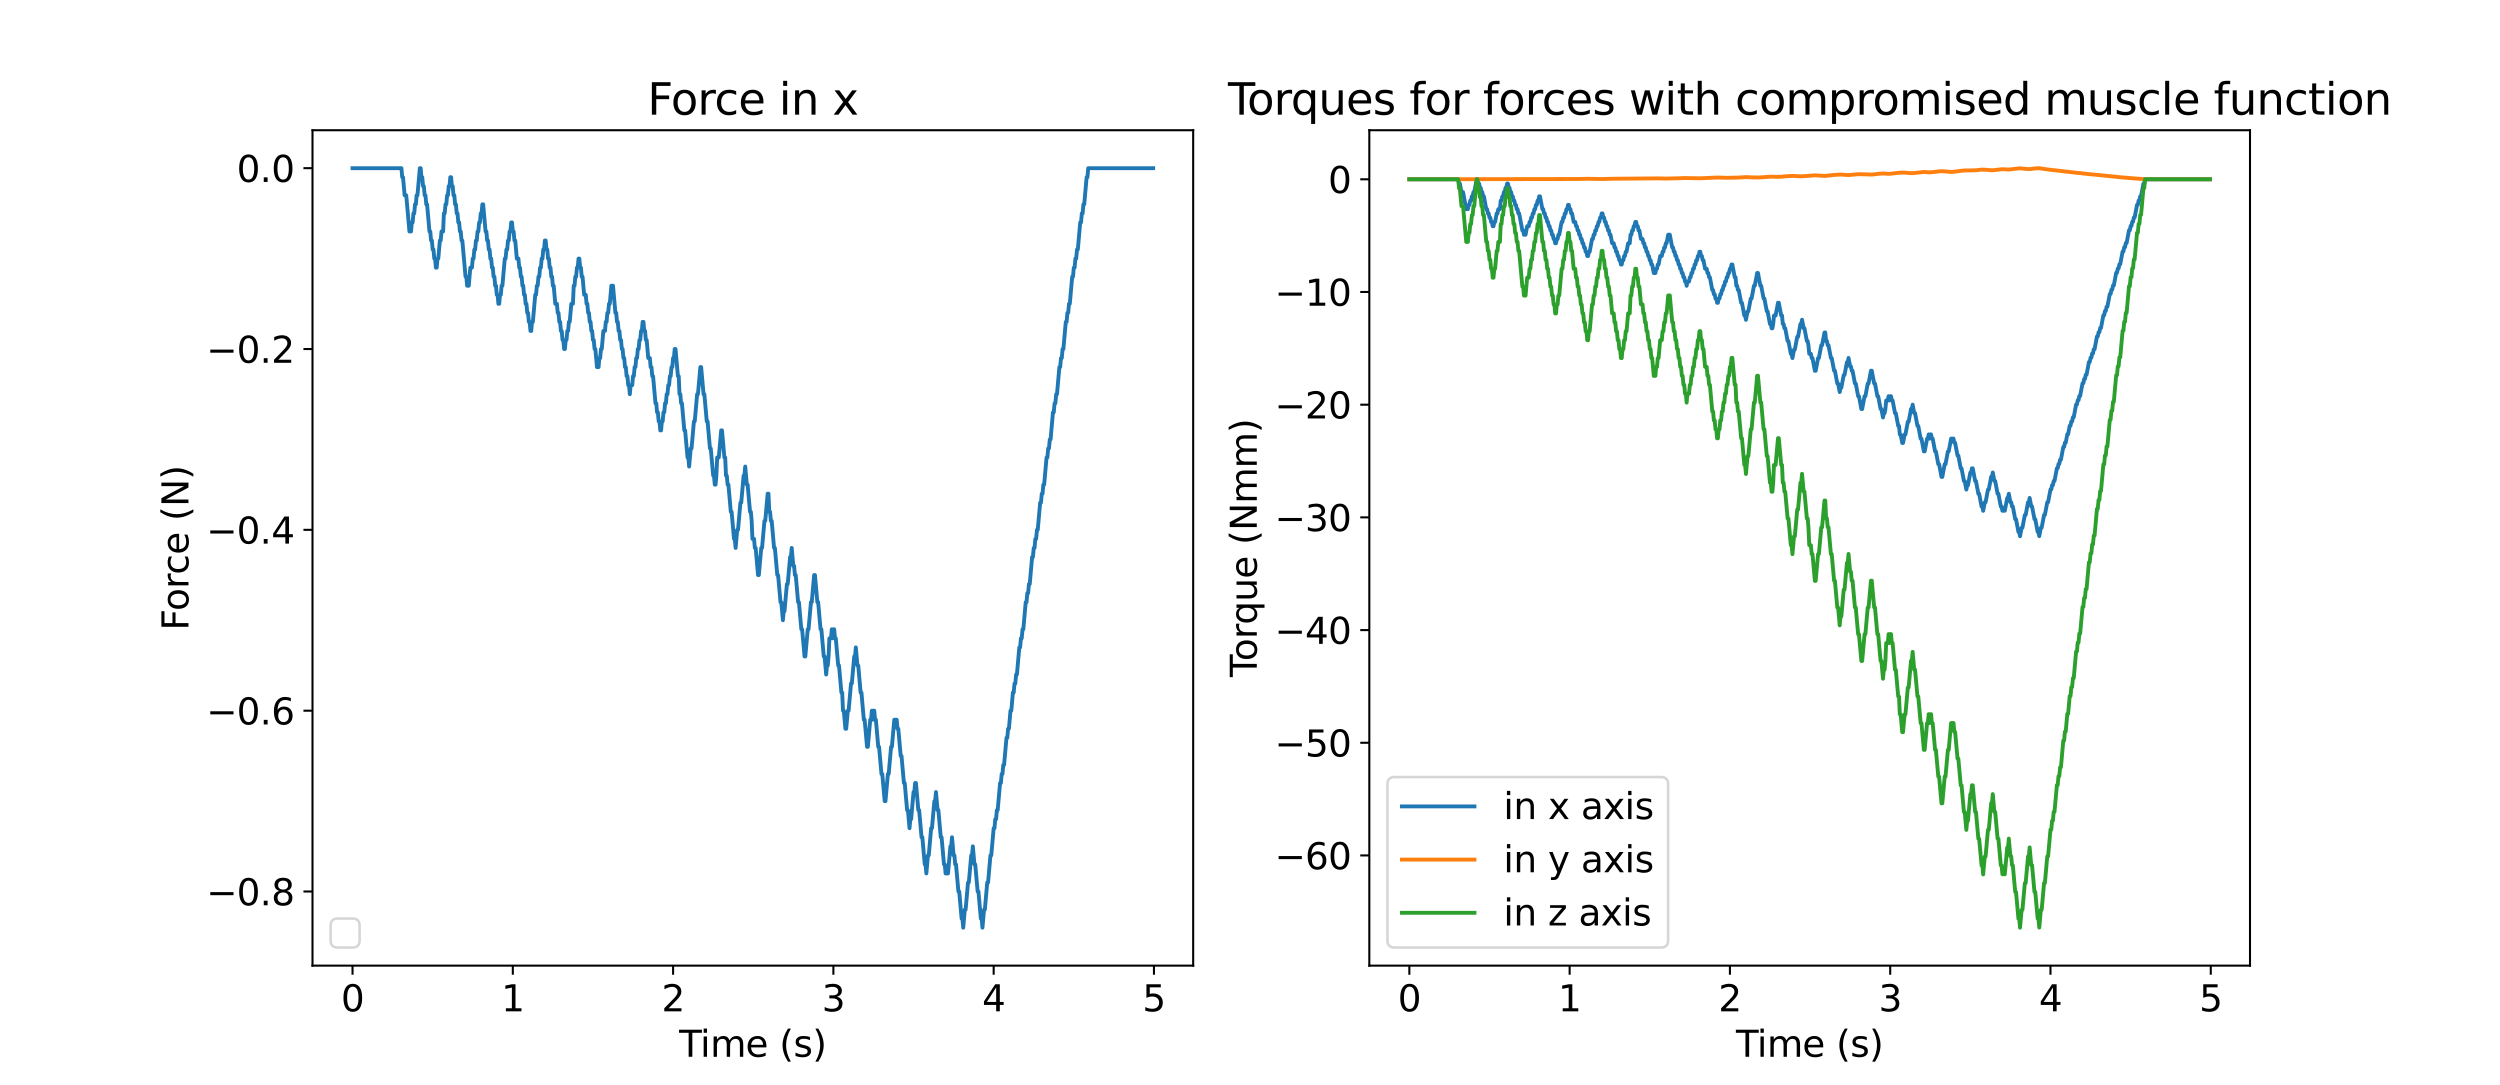 <?xml version="1.0" encoding="utf-8" standalone="no"?>
<!DOCTYPE svg PUBLIC "-//W3C//DTD SVG 1.1//EN"
  "http://www.w3.org/Graphics/SVG/1.1/DTD/svg11.dtd">
<svg height="419.04pt" version="1.1" viewBox="0 0 965.52 419.04" width="965.52pt" xmlns="http://www.w3.org/2000/svg" xmlns:xlink="http://www.w3.org/1999/xlink">
 <defs>
  <style type="text/css">*{stroke-linecap:butt;stroke-linejoin:round;}</style>
 </defs>
 <g id="figure_1">
  <g id="patch_1">
   <path d="M 0 419.04 
L 965.52 419.04 
L 965.52 0 
L 0 0 
z
" style="fill:#ffffff;"/>
  </g>
  <g id="axes_1">
   <g id="patch_2">
    <path d="M 120.69 372.946 
L 460.816 372.946 
L 460.816 50.285 
L 120.69 50.285 
z
" style="fill:#ffffff;"/>
   </g>
   <g id="matplotlib.axis_1">
    <g id="xtick_1">
     <g id="line2d_1">
      <defs>
       <path d="M 0 0 
L 0 3.5 
" id="md95fdc1ad0" style="stroke:#000000;stroke-width:0.8;"/>
      </defs>
      <g>
       <use style="stroke:#000000;stroke-width:0.8;" x="136.15" xlink:href="#md95fdc1ad0" y="372.946"/>
      </g>
     </g>
     <g id="text_1">
      <!-- 0 -->
      <g transform="translate(131.697 390.583)scale(0.14 -0.14)">
       <defs>
        <path d="M 2034 4250 
Q 1547 4250 1301 3770 
Q 1056 3291 1056 2328 
Q 1056 1369 1301 889 
Q 1547 409 2034 409 
Q 2525 409 2770 889 
Q 3016 1369 3016 2328 
Q 3016 3291 2770 3770 
Q 2525 4250 2034 4250 
z
M 2034 4750 
Q 2819 4750 3233 4129 
Q 3647 3509 3647 2328 
Q 3647 1150 3233 529 
Q 2819 -91 2034 -91 
Q 1250 -91 836 529 
Q 422 1150 422 2328 
Q 422 3509 836 4129 
Q 1250 4750 2034 4750 
z
" id="DejaVuSans-30" transform="scale(0.016)"/>
       </defs>
       <use xlink:href="#DejaVuSans-30"/>
      </g>
     </g>
    </g>
    <g id="xtick_2">
     <g id="line2d_2">
      <g>
       <use style="stroke:#000000;stroke-width:0.8;" x="198.053" xlink:href="#md95fdc1ad0" y="372.946"/>
      </g>
     </g>
     <g id="text_2">
      <!-- 1 -->
      <g transform="translate(193.6 390.583)scale(0.14 -0.14)">
       <defs>
        <path d="M 794 531 
L 1825 531 
L 1825 4091 
L 703 3866 
L 703 4441 
L 1819 4666 
L 2450 4666 
L 2450 531 
L 3481 531 
L 3481 0 
L 794 0 
L 794 531 
z
" id="DejaVuSans-31" transform="scale(0.016)"/>
       </defs>
       <use xlink:href="#DejaVuSans-31"/>
      </g>
     </g>
    </g>
    <g id="xtick_3">
     <g id="line2d_3">
      <g>
       <use style="stroke:#000000;stroke-width:0.8;" x="259.956" xlink:href="#md95fdc1ad0" y="372.946"/>
      </g>
     </g>
     <g id="text_3">
      <!-- 2 -->
      <g transform="translate(255.503 390.583)scale(0.14 -0.14)">
       <defs>
        <path d="M 1228 531 
L 3431 531 
L 3431 0 
L 469 0 
L 469 531 
Q 828 903 1448 1529 
Q 2069 2156 2228 2338 
Q 2531 2678 2651 2914 
Q 2772 3150 2772 3378 
Q 2772 3750 2511 3984 
Q 2250 4219 1831 4219 
Q 1534 4219 1204 4116 
Q 875 4013 500 3803 
L 500 4441 
Q 881 4594 1212 4672 
Q 1544 4750 1819 4750 
Q 2544 4750 2975 4387 
Q 3406 4025 3406 3419 
Q 3406 3131 3298 2873 
Q 3191 2616 2906 2266 
Q 2828 2175 2409 1742 
Q 1991 1309 1228 531 
z
" id="DejaVuSans-32" transform="scale(0.016)"/>
       </defs>
       <use xlink:href="#DejaVuSans-32"/>
      </g>
     </g>
    </g>
    <g id="xtick_4">
     <g id="line2d_4">
      <g>
       <use style="stroke:#000000;stroke-width:0.8;" x="321.859" xlink:href="#md95fdc1ad0" y="372.946"/>
      </g>
     </g>
     <g id="text_4">
      <!-- 3 -->
      <g transform="translate(317.406 390.583)scale(0.14 -0.14)">
       <defs>
        <path d="M 2597 2516 
Q 3050 2419 3304 2112 
Q 3559 1806 3559 1356 
Q 3559 666 3084 287 
Q 2609 -91 1734 -91 
Q 1441 -91 1130 -33 
Q 819 25 488 141 
L 488 750 
Q 750 597 1062 519 
Q 1375 441 1716 441 
Q 2309 441 2620 675 
Q 2931 909 2931 1356 
Q 2931 1769 2642 2001 
Q 2353 2234 1838 2234 
L 1294 2234 
L 1294 2753 
L 1863 2753 
Q 2328 2753 2575 2939 
Q 2822 3125 2822 3475 
Q 2822 3834 2567 4026 
Q 2313 4219 1838 4219 
Q 1578 4219 1281 4162 
Q 984 4106 628 3988 
L 628 4550 
Q 988 4650 1302 4700 
Q 1616 4750 1894 4750 
Q 2613 4750 3031 4423 
Q 3450 4097 3450 3541 
Q 3450 3153 3228 2886 
Q 3006 2619 2597 2516 
z
" id="DejaVuSans-33" transform="scale(0.016)"/>
       </defs>
       <use xlink:href="#DejaVuSans-33"/>
      </g>
     </g>
    </g>
    <g id="xtick_5">
     <g id="line2d_5">
      <g>
       <use style="stroke:#000000;stroke-width:0.8;" x="383.763" xlink:href="#md95fdc1ad0" y="372.946"/>
      </g>
     </g>
     <g id="text_5">
      <!-- 4 -->
      <g transform="translate(379.309 390.583)scale(0.14 -0.14)">
       <defs>
        <path d="M 2419 4116 
L 825 1625 
L 2419 1625 
L 2419 4116 
z
M 2253 4666 
L 3047 4666 
L 3047 1625 
L 3713 1625 
L 3713 1100 
L 3047 1100 
L 3047 0 
L 2419 0 
L 2419 1100 
L 313 1100 
L 313 1709 
L 2253 4666 
z
" id="DejaVuSans-34" transform="scale(0.016)"/>
       </defs>
       <use xlink:href="#DejaVuSans-34"/>
      </g>
     </g>
    </g>
    <g id="xtick_6">
     <g id="line2d_6">
      <g>
       <use style="stroke:#000000;stroke-width:0.8;" x="445.666" xlink:href="#md95fdc1ad0" y="372.946"/>
      </g>
     </g>
     <g id="text_6">
      <!-- 5 -->
      <g transform="translate(441.212 390.583)scale(0.14 -0.14)">
       <defs>
        <path d="M 691 4666 
L 3169 4666 
L 3169 4134 
L 1269 4134 
L 1269 2991 
Q 1406 3038 1543 3061 
Q 1681 3084 1819 3084 
Q 2600 3084 3056 2656 
Q 3513 2228 3513 1497 
Q 3513 744 3044 326 
Q 2575 -91 1722 -91 
Q 1428 -91 1123 -41 
Q 819 9 494 109 
L 494 744 
Q 775 591 1075 516 
Q 1375 441 1709 441 
Q 2250 441 2565 725 
Q 2881 1009 2881 1497 
Q 2881 1984 2565 2268 
Q 2250 2553 1709 2553 
Q 1456 2553 1204 2497 
Q 953 2441 691 2322 
L 691 4666 
z
" id="DejaVuSans-35" transform="scale(0.016)"/>
       </defs>
       <use xlink:href="#DejaVuSans-35"/>
      </g>
     </g>
    </g>
    <g id="text_7">
     <!-- Time (s) -->
     <g transform="translate(262.293 408.133)scale(0.14 -0.14)">
      <defs>
       <path d="M -19 4666 
L 3928 4666 
L 3928 4134 
L 2272 4134 
L 2272 0 
L 1638 0 
L 1638 4134 
L -19 4134 
L -19 4666 
z
" id="DejaVuSans-54" transform="scale(0.016)"/>
       <path d="M 603 3500 
L 1178 3500 
L 1178 0 
L 603 0 
L 603 3500 
z
M 603 4863 
L 1178 4863 
L 1178 4134 
L 603 4134 
L 603 4863 
z
" id="DejaVuSans-69" transform="scale(0.016)"/>
       <path d="M 3328 2828 
Q 3544 3216 3844 3400 
Q 4144 3584 4550 3584 
Q 5097 3584 5394 3201 
Q 5691 2819 5691 2113 
L 5691 0 
L 5113 0 
L 5113 2094 
Q 5113 2597 4934 2840 
Q 4756 3084 4391 3084 
Q 3944 3084 3684 2787 
Q 3425 2491 3425 1978 
L 3425 0 
L 2847 0 
L 2847 2094 
Q 2847 2600 2669 2842 
Q 2491 3084 2119 3084 
Q 1678 3084 1418 2786 
Q 1159 2488 1159 1978 
L 1159 0 
L 581 0 
L 581 3500 
L 1159 3500 
L 1159 2956 
Q 1356 3278 1631 3431 
Q 1906 3584 2284 3584 
Q 2666 3584 2933 3390 
Q 3200 3197 3328 2828 
z
" id="DejaVuSans-6d" transform="scale(0.016)"/>
       <path d="M 3597 1894 
L 3597 1613 
L 953 1613 
Q 991 1019 1311 708 
Q 1631 397 2203 397 
Q 2534 397 2845 478 
Q 3156 559 3463 722 
L 3463 178 
Q 3153 47 2828 -22 
Q 2503 -91 2169 -91 
Q 1331 -91 842 396 
Q 353 884 353 1716 
Q 353 2575 817 3079 
Q 1281 3584 2069 3584 
Q 2775 3584 3186 3129 
Q 3597 2675 3597 1894 
z
M 3022 2063 
Q 3016 2534 2758 2815 
Q 2500 3097 2075 3097 
Q 1594 3097 1305 2825 
Q 1016 2553 972 2059 
L 3022 2063 
z
" id="DejaVuSans-65" transform="scale(0.016)"/>
       <path id="DejaVuSans-20" transform="scale(0.016)"/>
       <path d="M 1984 4856 
Q 1566 4138 1362 3434 
Q 1159 2731 1159 2009 
Q 1159 1288 1364 580 
Q 1569 -128 1984 -844 
L 1484 -844 
Q 1016 -109 783 600 
Q 550 1309 550 2009 
Q 550 2706 781 3412 
Q 1013 4119 1484 4856 
L 1984 4856 
z
" id="DejaVuSans-28" transform="scale(0.016)"/>
       <path d="M 2834 3397 
L 2834 2853 
Q 2591 2978 2328 3040 
Q 2066 3103 1784 3103 
Q 1356 3103 1142 2972 
Q 928 2841 928 2578 
Q 928 2378 1081 2264 
Q 1234 2150 1697 2047 
L 1894 2003 
Q 2506 1872 2764 1633 
Q 3022 1394 3022 966 
Q 3022 478 2636 193 
Q 2250 -91 1575 -91 
Q 1294 -91 989 -36 
Q 684 19 347 128 
L 347 722 
Q 666 556 975 473 
Q 1284 391 1588 391 
Q 1994 391 2212 530 
Q 2431 669 2431 922 
Q 2431 1156 2273 1281 
Q 2116 1406 1581 1522 
L 1381 1569 
Q 847 1681 609 1914 
Q 372 2147 372 2553 
Q 372 3047 722 3315 
Q 1072 3584 1716 3584 
Q 2034 3584 2315 3537 
Q 2597 3491 2834 3397 
z
" id="DejaVuSans-73" transform="scale(0.016)"/>
       <path d="M 513 4856 
L 1013 4856 
Q 1481 4119 1714 3412 
Q 1947 2706 1947 2009 
Q 1947 1309 1714 600 
Q 1481 -109 1013 -844 
L 513 -844 
Q 928 -128 1133 580 
Q 1338 1288 1338 2009 
Q 1338 2731 1133 3434 
Q 928 4138 513 4856 
z
" id="DejaVuSans-29" transform="scale(0.016)"/>
      </defs>
      <use xlink:href="#DejaVuSans-54"/>
      <use x="57.959" xlink:href="#DejaVuSans-69"/>
      <use x="85.742" xlink:href="#DejaVuSans-6d"/>
      <use x="183.154" xlink:href="#DejaVuSans-65"/>
      <use x="244.678" xlink:href="#DejaVuSans-20"/>
      <use x="276.465" xlink:href="#DejaVuSans-28"/>
      <use x="315.479" xlink:href="#DejaVuSans-73"/>
      <use x="367.578" xlink:href="#DejaVuSans-29"/>
     </g>
    </g>
   </g>
   <g id="matplotlib.axis_2">
    <g id="ytick_1">
     <g id="line2d_7">
      <defs>
       <path d="M 0 0 
L -3.5 0 
" id="maef963d03c" style="stroke:#000000;stroke-width:0.8;"/>
      </defs>
      <g>
       <use style="stroke:#000000;stroke-width:0.8;" x="120.69" xlink:href="#maef963d03c" y="344.311"/>
      </g>
     </g>
     <g id="text_8">
      <!-- −0.8 -->
      <g transform="translate(79.694 349.63)scale(0.14 -0.14)">
       <defs>
        <path d="M 678 2272 
L 4684 2272 
L 4684 1741 
L 678 1741 
L 678 2272 
z
" id="DejaVuSans-2212" transform="scale(0.016)"/>
        <path d="M 684 794 
L 1344 794 
L 1344 0 
L 684 0 
L 684 794 
z
" id="DejaVuSans-2e" transform="scale(0.016)"/>
        <path d="M 2034 2216 
Q 1584 2216 1326 1975 
Q 1069 1734 1069 1313 
Q 1069 891 1326 650 
Q 1584 409 2034 409 
Q 2484 409 2743 651 
Q 3003 894 3003 1313 
Q 3003 1734 2745 1975 
Q 2488 2216 2034 2216 
z
M 1403 2484 
Q 997 2584 770 2862 
Q 544 3141 544 3541 
Q 544 4100 942 4425 
Q 1341 4750 2034 4750 
Q 2731 4750 3128 4425 
Q 3525 4100 3525 3541 
Q 3525 3141 3298 2862 
Q 3072 2584 2669 2484 
Q 3125 2378 3379 2068 
Q 3634 1759 3634 1313 
Q 3634 634 3220 271 
Q 2806 -91 2034 -91 
Q 1263 -91 848 271 
Q 434 634 434 1313 
Q 434 1759 690 2068 
Q 947 2378 1403 2484 
z
M 1172 3481 
Q 1172 3119 1398 2916 
Q 1625 2713 2034 2713 
Q 2441 2713 2670 2916 
Q 2900 3119 2900 3481 
Q 2900 3844 2670 4047 
Q 2441 4250 2034 4250 
Q 1625 4250 1398 4047 
Q 1172 3844 1172 3481 
z
" id="DejaVuSans-38" transform="scale(0.016)"/>
       </defs>
       <use xlink:href="#DejaVuSans-2212"/>
       <use x="83.789" xlink:href="#DejaVuSans-30"/>
       <use x="147.412" xlink:href="#DejaVuSans-2e"/>
       <use x="179.199" xlink:href="#DejaVuSans-38"/>
      </g>
     </g>
    </g>
    <g id="ytick_2">
     <g id="line2d_8">
      <g>
       <use style="stroke:#000000;stroke-width:0.8;" x="120.69" xlink:href="#maef963d03c" y="274.471"/>
      </g>
     </g>
     <g id="text_9">
      <!-- −0.6 -->
      <g transform="translate(79.694 279.79)scale(0.14 -0.14)">
       <defs>
        <path d="M 2113 2584 
Q 1688 2584 1439 2293 
Q 1191 2003 1191 1497 
Q 1191 994 1439 701 
Q 1688 409 2113 409 
Q 2538 409 2786 701 
Q 3034 994 3034 1497 
Q 3034 2003 2786 2293 
Q 2538 2584 2113 2584 
z
M 3366 4563 
L 3366 3988 
Q 3128 4100 2886 4159 
Q 2644 4219 2406 4219 
Q 1781 4219 1451 3797 
Q 1122 3375 1075 2522 
Q 1259 2794 1537 2939 
Q 1816 3084 2150 3084 
Q 2853 3084 3261 2657 
Q 3669 2231 3669 1497 
Q 3669 778 3244 343 
Q 2819 -91 2113 -91 
Q 1303 -91 875 529 
Q 447 1150 447 2328 
Q 447 3434 972 4092 
Q 1497 4750 2381 4750 
Q 2619 4750 2861 4703 
Q 3103 4656 3366 4563 
z
" id="DejaVuSans-36" transform="scale(0.016)"/>
       </defs>
       <use xlink:href="#DejaVuSans-2212"/>
       <use x="83.789" xlink:href="#DejaVuSans-30"/>
       <use x="147.412" xlink:href="#DejaVuSans-2e"/>
       <use x="179.199" xlink:href="#DejaVuSans-36"/>
      </g>
     </g>
    </g>
    <g id="ytick_3">
     <g id="line2d_9">
      <g>
       <use style="stroke:#000000;stroke-width:0.8;" x="120.69" xlink:href="#maef963d03c" y="204.631"/>
      </g>
     </g>
     <g id="text_10">
      <!-- −0.4 -->
      <g transform="translate(79.694 209.95)scale(0.14 -0.14)">
       <use xlink:href="#DejaVuSans-2212"/>
       <use x="83.789" xlink:href="#DejaVuSans-30"/>
       <use x="147.412" xlink:href="#DejaVuSans-2e"/>
       <use x="179.199" xlink:href="#DejaVuSans-34"/>
      </g>
     </g>
    </g>
    <g id="ytick_4">
     <g id="line2d_10">
      <g>
       <use style="stroke:#000000;stroke-width:0.8;" x="120.69" xlink:href="#maef963d03c" y="134.791"/>
      </g>
     </g>
     <g id="text_11">
      <!-- −0.2 -->
      <g transform="translate(79.694 140.11)scale(0.14 -0.14)">
       <use xlink:href="#DejaVuSans-2212"/>
       <use x="83.789" xlink:href="#DejaVuSans-30"/>
       <use x="147.412" xlink:href="#DejaVuSans-2e"/>
       <use x="179.199" xlink:href="#DejaVuSans-32"/>
      </g>
     </g>
    </g>
    <g id="ytick_5">
     <g id="line2d_11">
      <g>
       <use style="stroke:#000000;stroke-width:0.8;" x="120.69" xlink:href="#maef963d03c" y="64.951"/>
      </g>
     </g>
     <g id="text_12">
      <!-- 0.0 -->
      <g transform="translate(91.426 70.27)scale(0.14 -0.14)">
       <use xlink:href="#DejaVuSans-30"/>
       <use x="63.623" xlink:href="#DejaVuSans-2e"/>
       <use x="95.41" xlink:href="#DejaVuSans-30"/>
      </g>
     </g>
    </g>
    <g id="text_13">
     <!-- Force (N) -->
     <g transform="translate(72.782 243.471)rotate(-90)scale(0.14 -0.14)">
      <defs>
       <path d="M 628 4666 
L 3309 4666 
L 3309 4134 
L 1259 4134 
L 1259 2759 
L 3109 2759 
L 3109 2228 
L 1259 2228 
L 1259 0 
L 628 0 
L 628 4666 
z
" id="DejaVuSans-46" transform="scale(0.016)"/>
       <path d="M 1959 3097 
Q 1497 3097 1228 2736 
Q 959 2375 959 1747 
Q 959 1119 1226 758 
Q 1494 397 1959 397 
Q 2419 397 2687 759 
Q 2956 1122 2956 1747 
Q 2956 2369 2687 2733 
Q 2419 3097 1959 3097 
z
M 1959 3584 
Q 2709 3584 3137 3096 
Q 3566 2609 3566 1747 
Q 3566 888 3137 398 
Q 2709 -91 1959 -91 
Q 1206 -91 779 398 
Q 353 888 353 1747 
Q 353 2609 779 3096 
Q 1206 3584 1959 3584 
z
" id="DejaVuSans-6f" transform="scale(0.016)"/>
       <path d="M 2631 2963 
Q 2534 3019 2420 3045 
Q 2306 3072 2169 3072 
Q 1681 3072 1420 2755 
Q 1159 2438 1159 1844 
L 1159 0 
L 581 0 
L 581 3500 
L 1159 3500 
L 1159 2956 
Q 1341 3275 1631 3429 
Q 1922 3584 2338 3584 
Q 2397 3584 2469 3576 
Q 2541 3569 2628 3553 
L 2631 2963 
z
" id="DejaVuSans-72" transform="scale(0.016)"/>
       <path d="M 3122 3366 
L 3122 2828 
Q 2878 2963 2633 3030 
Q 2388 3097 2138 3097 
Q 1578 3097 1268 2742 
Q 959 2388 959 1747 
Q 959 1106 1268 751 
Q 1578 397 2138 397 
Q 2388 397 2633 464 
Q 2878 531 3122 666 
L 3122 134 
Q 2881 22 2623 -34 
Q 2366 -91 2075 -91 
Q 1284 -91 818 406 
Q 353 903 353 1747 
Q 353 2603 823 3093 
Q 1294 3584 2113 3584 
Q 2378 3584 2631 3529 
Q 2884 3475 3122 3366 
z
" id="DejaVuSans-63" transform="scale(0.016)"/>
       <path d="M 628 4666 
L 1478 4666 
L 3547 763 
L 3547 4666 
L 4159 4666 
L 4159 0 
L 3309 0 
L 1241 3903 
L 1241 0 
L 628 0 
L 628 4666 
z
" id="DejaVuSans-4e" transform="scale(0.016)"/>
      </defs>
      <use xlink:href="#DejaVuSans-46"/>
      <use x="53.895" xlink:href="#DejaVuSans-6f"/>
      <use x="115.076" xlink:href="#DejaVuSans-72"/>
      <use x="153.939" xlink:href="#DejaVuSans-63"/>
      <use x="208.92" xlink:href="#DejaVuSans-65"/>
      <use x="270.443" xlink:href="#DejaVuSans-20"/>
      <use x="302.23" xlink:href="#DejaVuSans-28"/>
      <use x="341.244" xlink:href="#DejaVuSans-4e"/>
      <use x="416.049" xlink:href="#DejaVuSans-29"/>
     </g>
    </g>
   </g>
   <g id="line2d_12">
    <path clip-path="url(#pfa53f8262a)" d="M 136.15 64.951 
L 155.031 64.951 
L 155.34 68.443 
L 155.65 68.443 
L 156.269 75.427 
L 156.888 75.427 
L 158.126 89.395 
L 158.745 89.395 
L 159.054 85.903 
L 159.364 85.903 
L 159.673 82.411 
L 159.983 82.411 
L 160.292 78.919 
L 160.602 78.919 
L 160.912 75.427 
L 161.221 75.427 
L 162.15 64.951 
L 162.459 64.951 
L 162.769 68.443 
L 163.078 68.443 
L 163.388 71.935 
L 163.697 71.935 
L 164.007 75.427 
L 164.316 75.427 
L 164.626 78.919 
L 164.935 78.919 
L 165.864 89.395 
L 166.173 89.395 
L 166.483 92.887 
L 166.792 92.887 
L 167.102 96.379 
L 167.411 96.379 
L 167.721 99.871 
L 168.03 99.871 
L 168.34 103.363 
L 168.649 103.363 
L 168.959 99.871 
L 169.268 99.871 
L 169.887 92.887 
L 170.197 92.887 
L 170.506 89.395 
L 171.126 89.395 
L 171.435 82.411 
L 171.745 82.411 
L 172.054 78.919 
L 172.364 78.919 
L 172.673 75.427 
L 172.983 75.427 
L 173.292 71.935 
L 173.602 71.935 
L 173.911 68.443 
L 174.221 68.443 
L 174.53 71.935 
L 174.84 71.935 
L 175.149 75.427 
L 175.459 75.427 
L 175.768 78.919 
L 176.078 78.919 
L 176.387 82.411 
L 176.697 82.411 
L 177.006 85.903 
L 177.316 85.903 
L 177.625 89.395 
L 177.935 89.395 
L 178.244 92.887 
L 178.554 92.887 
L 179.792 106.855 
L 180.101 106.855 
L 180.411 110.347 
L 181.03 110.347 
L 181.649 103.363 
L 182.268 103.363 
L 182.578 99.871 
L 182.887 99.871 
L 183.197 96.379 
L 183.506 96.379 
L 183.816 92.887 
L 184.125 92.887 
L 184.435 89.395 
L 184.744 89.395 
L 185.054 85.903 
L 185.363 85.903 
L 185.673 82.411 
L 185.982 82.411 
L 186.292 78.919 
L 186.601 78.919 
L 187.53 89.395 
L 187.839 89.395 
L 188.149 92.887 
L 188.458 92.887 
L 188.768 96.379 
L 189.077 96.379 
L 189.387 99.871 
L 189.696 99.871 
L 190.006 103.363 
L 190.315 103.363 
L 190.625 106.855 
L 190.934 106.855 
L 191.244 110.347 
L 191.554 110.347 
L 191.863 113.839 
L 192.173 113.839 
L 192.482 117.331 
L 192.792 117.331 
L 193.101 113.839 
L 193.411 113.839 
L 193.72 110.347 
L 194.03 110.347 
L 194.958 99.871 
L 195.268 99.871 
L 195.577 96.379 
L 195.887 96.379 
L 196.196 92.887 
L 196.506 92.887 
L 196.815 89.395 
L 197.125 89.395 
L 197.434 85.903 
L 197.744 85.903 
L 198.053 89.395 
L 198.363 89.395 
L 198.672 92.887 
L 198.982 92.887 
L 199.601 99.871 
L 200.22 99.871 
L 200.529 103.363 
L 200.839 103.363 
L 201.149 106.855 
L 201.458 106.855 
L 201.768 110.347 
L 202.077 110.347 
L 202.387 113.839 
L 202.696 113.839 
L 203.006 117.331 
L 203.315 117.331 
L 203.625 120.823 
L 203.934 120.823 
L 204.244 124.315 
L 204.553 124.315 
L 204.863 127.807 
L 205.172 127.807 
L 205.482 124.315 
L 205.791 124.315 
L 206.72 113.839 
L 207.029 113.839 
L 207.339 110.347 
L 207.648 110.347 
L 207.958 106.855 
L 208.267 106.855 
L 208.577 103.363 
L 208.886 103.363 
L 209.196 99.871 
L 209.505 99.871 
L 209.815 96.379 
L 210.124 96.379 
L 210.434 92.887 
L 210.743 92.887 
L 211.053 96.379 
L 211.363 96.379 
L 211.672 99.871 
L 211.982 99.871 
L 212.291 103.363 
L 212.601 103.363 
L 212.91 106.855 
L 213.22 106.855 
L 213.529 110.347 
L 213.839 110.347 
L 214.458 117.331 
L 215.077 117.331 
L 215.386 120.823 
L 215.696 120.823 
L 216.005 124.315 
L 216.315 124.315 
L 216.624 127.807 
L 216.934 127.807 
L 217.243 131.299 
L 217.553 131.299 
L 217.862 134.791 
L 218.172 134.791 
L 218.481 131.299 
L 218.791 131.299 
L 219.1 127.807 
L 219.41 127.807 
L 219.719 124.315 
L 220.029 124.315 
L 220.648 117.331 
L 221.267 117.331 
L 221.577 110.347 
L 221.886 110.347 
L 222.196 106.855 
L 222.505 106.855 
L 222.815 103.363 
L 223.124 103.363 
L 223.434 99.871 
L 223.743 99.871 
L 224.053 103.363 
L 224.362 103.363 
L 224.672 106.855 
L 224.981 106.855 
L 225.6 113.839 
L 226.219 113.839 
L 226.529 117.331 
L 226.838 117.331 
L 227.148 120.823 
L 227.457 120.823 
L 227.767 124.315 
L 228.076 124.315 
L 228.386 127.807 
L 228.695 127.807 
L 229.005 131.299 
L 229.314 131.299 
L 229.624 134.791 
L 229.933 134.791 
L 230.552 141.775 
L 231.171 141.775 
L 231.481 138.283 
L 231.791 138.283 
L 232.1 134.791 
L 232.41 134.791 
L 233.029 127.807 
L 233.648 127.807 
L 233.957 124.315 
L 234.267 124.315 
L 234.576 120.823 
L 234.886 120.823 
L 235.195 117.331 
L 235.505 117.331 
L 236.124 110.347 
L 236.743 110.347 
L 237.671 120.823 
L 237.981 120.823 
L 238.29 124.315 
L 238.6 124.315 
L 238.909 127.807 
L 239.219 127.807 
L 239.528 131.299 
L 239.838 131.299 
L 240.147 134.791 
L 240.457 134.791 
L 240.766 138.283 
L 241.076 138.283 
L 241.385 141.775 
L 241.695 141.775 
L 242.005 145.267 
L 242.314 145.267 
L 242.624 148.759 
L 242.933 148.759 
L 243.243 152.251 
L 243.552 148.759 
L 244.171 148.759 
L 244.481 145.267 
L 244.79 145.267 
L 245.1 141.775 
L 245.409 141.775 
L 245.719 138.283 
L 246.028 138.283 
L 246.338 134.791 
L 246.647 134.791 
L 246.957 131.299 
L 247.266 131.299 
L 247.576 127.807 
L 247.885 127.807 
L 248.195 124.315 
L 248.504 124.315 
L 248.814 127.807 
L 249.123 127.807 
L 249.433 131.299 
L 249.742 131.299 
L 250.361 138.283 
L 250.98 138.283 
L 251.29 141.775 
L 251.599 141.775 
L 251.909 145.267 
L 252.219 145.267 
L 253.147 155.743 
L 253.457 155.743 
L 253.766 159.235 
L 254.076 159.235 
L 254.385 162.727 
L 254.695 162.727 
L 255.004 166.219 
L 255.314 166.219 
L 255.623 162.727 
L 255.933 162.727 
L 256.242 159.235 
L 256.552 159.235 
L 256.861 155.743 
L 257.171 155.743 
L 257.48 152.251 
L 257.79 152.251 
L 258.099 148.759 
L 258.409 148.759 
L 258.718 145.267 
L 259.028 145.267 
L 259.337 141.775 
L 259.647 141.775 
L 259.956 138.283 
L 260.266 138.283 
L 260.575 134.791 
L 260.885 134.791 
L 261.814 145.267 
L 262.123 145.267 
L 262.433 152.251 
L 262.742 152.251 
L 263.052 155.743 
L 263.361 155.743 
L 264.29 166.219 
L 264.599 166.219 
L 265.528 176.695 
L 265.837 176.695 
L 266.147 180.187 
L 266.766 173.203 
L 267.075 173.203 
L 268.004 162.727 
L 268.313 162.727 
L 269.242 152.251 
L 269.551 152.251 
L 270.48 141.775 
L 270.789 141.775 
L 271.718 152.251 
L 272.028 152.251 
L 272.956 162.727 
L 273.266 162.727 
L 274.194 173.203 
L 274.504 173.203 
L 275.432 183.679 
L 275.742 183.679 
L 276.051 187.171 
L 276.361 187.171 
L 276.67 183.679 
L 276.98 176.695 
L 277.599 176.695 
L 278.527 166.219 
L 278.837 166.219 
L 279.765 176.695 
L 280.075 176.695 
L 280.384 183.679 
L 280.694 183.679 
L 281.003 187.171 
L 281.313 187.171 
L 282.242 197.647 
L 282.551 197.647 
L 283.48 208.123 
L 283.789 208.123 
L 284.099 211.615 
L 284.718 204.631 
L 285.027 204.631 
L 285.956 194.155 
L 286.265 194.155 
L 287.194 183.679 
L 287.503 183.679 
L 287.813 180.187 
L 288.432 187.171 
L 288.741 187.171 
L 289.67 197.647 
L 289.979 197.647 
L 290.289 201.139 
L 290.598 208.123 
L 291.217 208.123 
L 291.527 211.615 
L 291.836 211.615 
L 292.765 222.091 
L 293.075 222.091 
L 294.003 211.615 
L 294.313 211.615 
L 295.241 201.139 
L 295.551 201.139 
L 296.479 190.663 
L 296.789 190.663 
L 297.098 197.647 
L 297.408 197.647 
L 297.717 201.139 
L 298.027 201.139 
L 298.955 211.615 
L 299.265 211.615 
L 300.193 222.091 
L 300.503 222.091 
L 301.431 232.567 
L 301.741 232.567 
L 302.36 239.551 
L 302.67 236.059 
L 302.979 236.059 
L 303.908 225.583 
L 304.217 225.583 
L 305.146 215.107 
L 305.455 215.107 
L 305.765 211.615 
L 306.384 218.599 
L 306.693 218.599 
L 307.003 222.091 
L 307.312 222.091 
L 308.241 232.567 
L 308.55 232.567 
L 309.479 243.043 
L 309.788 243.043 
L 310.717 253.519 
L 311.026 253.519 
L 311.955 243.043 
L 312.264 243.043 
L 313.193 232.567 
L 313.503 232.567 
L 314.431 222.091 
L 314.741 222.091 
L 315.669 232.567 
L 315.979 232.567 
L 316.907 243.043 
L 317.217 243.043 
L 318.145 253.519 
L 318.455 253.519 
L 319.074 260.503 
L 319.383 257.011 
L 319.693 257.011 
L 320.002 253.519 
L 320.312 246.535 
L 320.931 246.535 
L 321.24 243.043 
L 321.55 246.535 
L 321.859 243.043 
L 322.169 243.043 
L 322.478 246.535 
L 322.788 246.535 
L 323.717 257.011 
L 324.026 257.011 
L 324.955 267.487 
L 325.264 267.487 
L 325.574 274.471 
L 325.883 274.471 
L 326.502 281.455 
L 326.812 281.455 
L 327.431 274.471 
L 327.74 274.471 
L 328.669 263.995 
L 328.978 263.995 
L 329.907 253.519 
L 330.216 253.519 
L 330.526 250.027 
L 331.145 257.011 
L 331.454 257.011 
L 332.383 267.487 
L 332.693 267.487 
L 333.621 277.963 
L 333.931 277.963 
L 334.859 288.439 
L 335.169 288.439 
L 336.097 277.963 
L 336.407 277.963 
L 336.716 274.471 
L 337.026 277.963 
L 337.335 274.471 
L 337.645 274.471 
L 337.954 277.963 
L 338.264 277.963 
L 339.192 288.439 
L 339.502 288.439 
L 340.43 298.915 
L 340.74 298.915 
L 341.668 309.391 
L 341.978 309.391 
L 342.907 298.915 
L 343.216 298.915 
L 344.145 288.439 
L 344.454 288.439 
L 345.383 277.963 
L 346.311 277.963 
L 346.621 281.455 
L 346.93 281.455 
L 347.859 291.931 
L 348.168 291.931 
L 349.097 302.407 
L 349.406 302.407 
L 350.335 312.883 
L 350.644 312.883 
L 351.263 319.867 
L 351.573 316.375 
L 351.882 316.375 
L 352.811 305.899 
L 353.121 305.899 
L 353.43 302.407 
L 353.74 302.407 
L 354.668 312.883 
L 354.978 312.883 
L 355.906 323.359 
L 356.216 323.359 
L 357.144 333.835 
L 357.454 333.835 
L 357.763 337.327 
L 358.382 330.343 
L 358.692 330.343 
L 359.62 319.867 
L 359.93 319.867 
L 360.858 309.391 
L 361.168 309.391 
L 361.477 305.899 
L 362.096 312.883 
L 362.406 312.883 
L 363.335 323.359 
L 363.644 323.359 
L 364.573 333.835 
L 364.882 333.835 
L 365.192 337.327 
L 366.12 337.327 
L 367.049 326.851 
L 367.358 326.851 
L 367.668 323.359 
L 368.287 330.343 
L 368.596 330.343 
L 368.906 333.835 
L 369.215 333.835 
L 370.144 344.311 
L 370.453 344.311 
L 371.382 354.787 
L 371.691 354.787 
L 372.001 358.279 
L 372.62 351.295 
L 372.929 351.295 
L 373.858 340.819 
L 374.168 340.819 
L 375.096 330.343 
L 375.406 330.343 
L 375.715 326.851 
L 376.334 333.835 
L 376.644 333.835 
L 377.572 344.311 
L 377.882 344.311 
L 378.81 354.787 
L 379.12 354.787 
L 379.429 358.279 
L 380.048 351.295 
L 380.358 351.295 
L 381.286 340.819 
L 381.596 340.819 
L 382.524 330.343 
L 382.834 330.343 
L 383.763 319.867 
L 384.072 319.867 
L 384.382 316.375 
L 384.691 316.375 
L 385.001 312.883 
L 385.31 312.883 
L 386.239 302.407 
L 386.548 302.407 
L 386.858 298.915 
L 387.167 298.915 
L 387.477 295.423 
L 387.786 295.423 
L 388.715 284.947 
L 389.024 284.947 
L 389.334 281.455 
L 389.643 281.455 
L 390.262 274.471 
L 390.572 274.471 
L 391.191 267.487 
L 391.5 267.487 
L 391.81 263.995 
L 392.119 263.995 
L 392.429 260.503 
L 392.738 260.503 
L 393.667 250.027 
L 393.977 250.027 
L 394.286 246.535 
L 394.596 246.535 
L 394.905 243.043 
L 395.215 243.043 
L 396.143 232.567 
L 396.453 232.567 
L 396.762 229.075 
L 397.072 229.075 
L 397.381 225.583 
L 397.691 225.583 
L 398.619 215.107 
L 398.929 215.107 
L 399.238 211.615 
L 399.548 211.615 
L 399.857 208.123 
L 400.167 208.123 
L 400.476 204.631 
L 400.786 204.631 
L 401.714 194.155 
L 402.024 194.155 
L 402.333 190.663 
L 402.643 190.663 
L 402.952 187.171 
L 403.262 187.171 
L 404.191 176.695 
L 404.5 176.695 
L 404.81 173.203 
L 405.119 173.203 
L 405.429 169.711 
L 405.738 169.711 
L 406.667 159.235 
L 406.976 159.235 
L 407.286 155.743 
L 407.595 155.743 
L 407.905 152.251 
L 408.214 152.251 
L 409.143 141.775 
L 409.452 141.775 
L 409.762 138.283 
L 410.071 138.283 
L 410.381 134.791 
L 410.69 134.791 
L 411.619 124.315 
L 411.928 124.315 
L 412.238 120.823 
L 412.547 120.823 
L 412.857 117.331 
L 413.166 117.331 
L 414.095 106.855 
L 414.405 106.855 
L 414.714 103.363 
L 415.024 103.363 
L 415.333 99.871 
L 415.643 99.871 
L 415.952 96.379 
L 416.262 96.379 
L 417.19 85.903 
L 417.5 85.903 
L 417.809 82.411 
L 418.119 82.411 
L 418.428 78.919 
L 418.738 78.919 
L 419.666 68.443 
L 419.976 68.443 
L 420.285 64.951 
L 445.356 64.951 
L 445.356 64.951 
" style="fill:none;stroke:#1f77b4;stroke-linecap:square;stroke-width:1.5;"/>
   </g>
   <g id="patch_3">
    <path d="M 120.69 372.946 
L 120.69 50.285 
" style="fill:none;stroke:#000000;stroke-linecap:square;stroke-linejoin:miter;stroke-width:0.8;"/>
   </g>
   <g id="patch_4">
    <path d="M 460.816 372.946 
L 460.816 50.285 
" style="fill:none;stroke:#000000;stroke-linecap:square;stroke-linejoin:miter;stroke-width:0.8;"/>
   </g>
   <g id="patch_5">
    <path d="M 120.69 372.946 
L 460.816 372.946 
" style="fill:none;stroke:#000000;stroke-linecap:square;stroke-linejoin:miter;stroke-width:0.8;"/>
   </g>
   <g id="patch_6">
    <path d="M 120.69 50.285 
L 460.816 50.285 
" style="fill:none;stroke:#000000;stroke-linecap:square;stroke-linejoin:miter;stroke-width:0.8;"/>
   </g>
   <g id="text_14">
    <!-- Force in x -->
    <g transform="translate(250.067 44.285)scale(0.168 -0.168)">
     <defs>
      <path d="M 3513 2113 
L 3513 0 
L 2938 0 
L 2938 2094 
Q 2938 2591 2744 2837 
Q 2550 3084 2163 3084 
Q 1697 3084 1428 2787 
Q 1159 2491 1159 1978 
L 1159 0 
L 581 0 
L 581 3500 
L 1159 3500 
L 1159 2956 
Q 1366 3272 1645 3428 
Q 1925 3584 2291 3584 
Q 2894 3584 3203 3211 
Q 3513 2838 3513 2113 
z
" id="DejaVuSans-6e" transform="scale(0.016)"/>
      <path d="M 3513 3500 
L 2247 1797 
L 3578 0 
L 2900 0 
L 1881 1375 
L 863 0 
L 184 0 
L 1544 1831 
L 300 3500 
L 978 3500 
L 1906 2253 
L 2834 3500 
L 3513 3500 
z
" id="DejaVuSans-78" transform="scale(0.016)"/>
     </defs>
     <use xlink:href="#DejaVuSans-46"/>
     <use x="53.895" xlink:href="#DejaVuSans-6f"/>
     <use x="115.076" xlink:href="#DejaVuSans-72"/>
     <use x="153.939" xlink:href="#DejaVuSans-63"/>
     <use x="208.92" xlink:href="#DejaVuSans-65"/>
     <use x="270.443" xlink:href="#DejaVuSans-20"/>
     <use x="302.23" xlink:href="#DejaVuSans-69"/>
     <use x="330.014" xlink:href="#DejaVuSans-6e"/>
     <use x="393.393" xlink:href="#DejaVuSans-20"/>
     <use x="425.18" xlink:href="#DejaVuSans-78"/>
    </g>
   </g>
   <g id="legend_1">
    <g id="patch_7">
     <path d="M 130.49 365.946 
L 136.09 365.946 
Q 138.89 365.946 138.89 363.146 
L 138.89 357.546 
Q 138.89 354.746 136.09 354.746 
L 130.49 354.746 
Q 127.69 354.746 127.69 357.546 
L 127.69 363.146 
Q 127.69 365.946 130.49 365.946 
z
" style="fill:#ffffff;opacity:0.8;stroke:#cccccc;stroke-linejoin:miter;"/>
    </g>
   </g>
  </g>
  <g id="axes_2">
   <g id="patch_8">
    <path d="M 528.842 372.946 
L 868.968 372.946 
L 868.968 50.285 
L 528.842 50.285 
z
" style="fill:#ffffff;"/>
   </g>
   <g id="matplotlib.axis_3">
    <g id="xtick_7">
     <g id="line2d_13">
      <g>
       <use style="stroke:#000000;stroke-width:0.8;" x="544.302" xlink:href="#md95fdc1ad0" y="372.946"/>
      </g>
     </g>
     <g id="text_15">
      <!-- 0 -->
      <g transform="translate(539.848 390.583)scale(0.14 -0.14)">
       <use xlink:href="#DejaVuSans-30"/>
      </g>
     </g>
    </g>
    <g id="xtick_8">
     <g id="line2d_14">
      <g>
       <use style="stroke:#000000;stroke-width:0.8;" x="606.205" xlink:href="#md95fdc1ad0" y="372.946"/>
      </g>
     </g>
     <g id="text_16">
      <!-- 1 -->
      <g transform="translate(601.751 390.583)scale(0.14 -0.14)">
       <use xlink:href="#DejaVuSans-31"/>
      </g>
     </g>
    </g>
    <g id="xtick_9">
     <g id="line2d_15">
      <g>
       <use style="stroke:#000000;stroke-width:0.8;" x="668.108" xlink:href="#md95fdc1ad0" y="372.946"/>
      </g>
     </g>
     <g id="text_17">
      <!-- 2 -->
      <g transform="translate(663.654 390.583)scale(0.14 -0.14)">
       <use xlink:href="#DejaVuSans-32"/>
      </g>
     </g>
    </g>
    <g id="xtick_10">
     <g id="line2d_16">
      <g>
       <use style="stroke:#000000;stroke-width:0.8;" x="730.011" xlink:href="#md95fdc1ad0" y="372.946"/>
      </g>
     </g>
     <g id="text_18">
      <!-- 3 -->
      <g transform="translate(725.557 390.583)scale(0.14 -0.14)">
       <use xlink:href="#DejaVuSans-33"/>
      </g>
     </g>
    </g>
    <g id="xtick_11">
     <g id="line2d_17">
      <g>
       <use style="stroke:#000000;stroke-width:0.8;" x="791.914" xlink:href="#md95fdc1ad0" y="372.946"/>
      </g>
     </g>
     <g id="text_19">
      <!-- 4 -->
      <g transform="translate(787.46 390.583)scale(0.14 -0.14)">
       <use xlink:href="#DejaVuSans-34"/>
      </g>
     </g>
    </g>
    <g id="xtick_12">
     <g id="line2d_18">
      <g>
       <use style="stroke:#000000;stroke-width:0.8;" x="853.817" xlink:href="#md95fdc1ad0" y="372.946"/>
      </g>
     </g>
     <g id="text_20">
      <!-- 5 -->
      <g transform="translate(849.363 390.583)scale(0.14 -0.14)">
       <use xlink:href="#DejaVuSans-35"/>
      </g>
     </g>
    </g>
    <g id="text_21">
     <!-- Time (s) -->
     <g transform="translate(670.444 408.133)scale(0.14 -0.14)">
      <use xlink:href="#DejaVuSans-54"/>
      <use x="57.959" xlink:href="#DejaVuSans-69"/>
      <use x="85.742" xlink:href="#DejaVuSans-6d"/>
      <use x="183.154" xlink:href="#DejaVuSans-65"/>
      <use x="244.678" xlink:href="#DejaVuSans-20"/>
      <use x="276.465" xlink:href="#DejaVuSans-28"/>
      <use x="315.479" xlink:href="#DejaVuSans-73"/>
      <use x="367.578" xlink:href="#DejaVuSans-29"/>
     </g>
    </g>
   </g>
   <g id="matplotlib.axis_4">
    <g id="ytick_6">
     <g id="line2d_19">
      <g>
       <use style="stroke:#000000;stroke-width:0.8;" x="528.842" xlink:href="#maef963d03c" y="330.386"/>
      </g>
     </g>
     <g id="text_22">
      <!-- −60 -->
      <g transform="translate(492.295 335.705)scale(0.14 -0.14)">
       <use xlink:href="#DejaVuSans-2212"/>
       <use x="83.789" xlink:href="#DejaVuSans-36"/>
       <use x="147.412" xlink:href="#DejaVuSans-30"/>
      </g>
     </g>
    </g>
    <g id="ytick_7">
     <g id="line2d_20">
      <g>
       <use style="stroke:#000000;stroke-width:0.8;" x="528.842" xlink:href="#maef963d03c" y="286.862"/>
      </g>
     </g>
     <g id="text_23">
      <!-- −50 -->
      <g transform="translate(492.295 292.181)scale(0.14 -0.14)">
       <use xlink:href="#DejaVuSans-2212"/>
       <use x="83.789" xlink:href="#DejaVuSans-35"/>
       <use x="147.412" xlink:href="#DejaVuSans-30"/>
      </g>
     </g>
    </g>
    <g id="ytick_8">
     <g id="line2d_21">
      <g>
       <use style="stroke:#000000;stroke-width:0.8;" x="528.842" xlink:href="#maef963d03c" y="243.338"/>
      </g>
     </g>
     <g id="text_24">
      <!-- −40 -->
      <g transform="translate(492.295 248.657)scale(0.14 -0.14)">
       <use xlink:href="#DejaVuSans-2212"/>
       <use x="83.789" xlink:href="#DejaVuSans-34"/>
       <use x="147.412" xlink:href="#DejaVuSans-30"/>
      </g>
     </g>
    </g>
    <g id="ytick_9">
     <g id="line2d_22">
      <g>
       <use style="stroke:#000000;stroke-width:0.8;" x="528.842" xlink:href="#maef963d03c" y="199.814"/>
      </g>
     </g>
     <g id="text_25">
      <!-- −30 -->
      <g transform="translate(492.295 205.133)scale(0.14 -0.14)">
       <use xlink:href="#DejaVuSans-2212"/>
       <use x="83.789" xlink:href="#DejaVuSans-33"/>
       <use x="147.412" xlink:href="#DejaVuSans-30"/>
      </g>
     </g>
    </g>
    <g id="ytick_10">
     <g id="line2d_23">
      <g>
       <use style="stroke:#000000;stroke-width:0.8;" x="528.842" xlink:href="#maef963d03c" y="156.289"/>
      </g>
     </g>
     <g id="text_26">
      <!-- −20 -->
      <g transform="translate(492.295 161.608)scale(0.14 -0.14)">
       <use xlink:href="#DejaVuSans-2212"/>
       <use x="83.789" xlink:href="#DejaVuSans-32"/>
       <use x="147.412" xlink:href="#DejaVuSans-30"/>
      </g>
     </g>
    </g>
    <g id="ytick_11">
     <g id="line2d_24">
      <g>
       <use style="stroke:#000000;stroke-width:0.8;" x="528.842" xlink:href="#maef963d03c" y="112.765"/>
      </g>
     </g>
     <g id="text_27">
      <!-- −10 -->
      <g transform="translate(492.295 118.084)scale(0.14 -0.14)">
       <use xlink:href="#DejaVuSans-2212"/>
       <use x="83.789" xlink:href="#DejaVuSans-31"/>
       <use x="147.412" xlink:href="#DejaVuSans-30"/>
      </g>
     </g>
    </g>
    <g id="ytick_12">
     <g id="line2d_25">
      <g>
       <use style="stroke:#000000;stroke-width:0.8;" x="528.842" xlink:href="#maef963d03c" y="69.241"/>
      </g>
     </g>
     <g id="text_28">
      <!-- 0 -->
      <g transform="translate(512.934 74.56)scale(0.14 -0.14)">
       <use xlink:href="#DejaVuSans-30"/>
      </g>
     </g>
    </g>
    <g id="text_29">
     <!-- Torque (Nmm) -->
     <g transform="translate(485.384 261.487)rotate(-90)scale(0.14 -0.14)">
      <defs>
       <path d="M 947 1747 
Q 947 1113 1208 752 
Q 1469 391 1925 391 
Q 2381 391 2643 752 
Q 2906 1113 2906 1747 
Q 2906 2381 2643 2742 
Q 2381 3103 1925 3103 
Q 1469 3103 1208 2742 
Q 947 2381 947 1747 
z
M 2906 525 
Q 2725 213 2448 61 
Q 2172 -91 1784 -91 
Q 1150 -91 751 415 
Q 353 922 353 1747 
Q 353 2572 751 3078 
Q 1150 3584 1784 3584 
Q 2172 3584 2448 3432 
Q 2725 3281 2906 2969 
L 2906 3500 
L 3481 3500 
L 3481 -1331 
L 2906 -1331 
L 2906 525 
z
" id="DejaVuSans-71" transform="scale(0.016)"/>
       <path d="M 544 1381 
L 544 3500 
L 1119 3500 
L 1119 1403 
Q 1119 906 1312 657 
Q 1506 409 1894 409 
Q 2359 409 2629 706 
Q 2900 1003 2900 1516 
L 2900 3500 
L 3475 3500 
L 3475 0 
L 2900 0 
L 2900 538 
Q 2691 219 2414 64 
Q 2138 -91 1772 -91 
Q 1169 -91 856 284 
Q 544 659 544 1381 
z
M 1991 3584 
L 1991 3584 
z
" id="DejaVuSans-75" transform="scale(0.016)"/>
      </defs>
      <use xlink:href="#DejaVuSans-54"/>
      <use x="44.084" xlink:href="#DejaVuSans-6f"/>
      <use x="105.266" xlink:href="#DejaVuSans-72"/>
      <use x="144.629" xlink:href="#DejaVuSans-71"/>
      <use x="208.105" xlink:href="#DejaVuSans-75"/>
      <use x="271.484" xlink:href="#DejaVuSans-65"/>
      <use x="333.008" xlink:href="#DejaVuSans-20"/>
      <use x="364.795" xlink:href="#DejaVuSans-28"/>
      <use x="403.809" xlink:href="#DejaVuSans-4e"/>
      <use x="478.613" xlink:href="#DejaVuSans-6d"/>
      <use x="576.025" xlink:href="#DejaVuSans-6d"/>
      <use x="673.438" xlink:href="#DejaVuSans-29"/>
     </g>
    </g>
   </g>
   <g id="line2d_26">
    <path clip-path="url(#p4cef29ea6d)" d="M 544.302 69.241 
L 563.182 69.241 
L 563.492 70.889 
L 563.801 70.889 
L 564.42 74.186 
L 565.039 74.186 
L 566.278 80.779 
L 566.897 80.779 
L 567.206 79.13 
L 567.516 79.13 
L 567.825 77.482 
L 568.135 77.482 
L 568.444 75.834 
L 568.754 75.834 
L 569.063 74.186 
L 569.373 74.186 
L 570.301 69.241 
L 570.611 69.241 
L 570.92 70.889 
L 571.23 70.889 
L 571.539 72.537 
L 571.849 72.537 
L 572.158 74.185 
L 572.468 74.185 
L 572.777 75.833 
L 573.087 75.833 
L 574.015 80.778 
L 574.325 80.778 
L 574.634 82.426 
L 574.944 82.426 
L 575.253 84.074 
L 575.563 84.074 
L 575.872 85.722 
L 576.182 85.722 
L 576.492 87.37 
L 576.801 87.37 
L 577.111 85.722 
L 577.42 85.722 
L 578.039 82.425 
L 578.349 82.425 
L 578.658 80.777 
L 579.277 80.777 
L 579.587 77.481 
L 579.896 77.481 
L 580.206 75.833 
L 580.515 75.833 
L 580.825 74.185 
L 581.134 74.185 
L 581.444 72.537 
L 581.753 72.537 
L 582.063 70.889 
L 582.372 70.889 
L 582.682 72.537 
L 582.991 72.537 
L 583.301 74.185 
L 583.61 74.185 
L 583.92 75.832 
L 584.229 75.832 
L 584.539 77.48 
L 584.848 77.48 
L 585.158 79.128 
L 585.467 79.128 
L 585.777 80.776 
L 586.086 80.776 
L 586.396 82.423 
L 586.706 82.423 
L 587.944 89.014 
L 588.253 89.014 
L 588.563 90.662 
L 589.182 90.662 
L 589.801 87.366 
L 590.42 87.366 
L 590.729 85.718 
L 591.039 85.718 
L 591.348 84.07 
L 591.658 84.07 
L 591.967 82.422 
L 592.277 82.422 
L 592.586 80.775 
L 592.896 80.775 
L 593.205 79.127 
L 593.515 79.127 
L 593.824 77.479 
L 594.134 77.479 
L 594.443 75.831 
L 594.753 75.831 
L 595.681 80.774 
L 595.991 80.774 
L 596.3 82.421 
L 596.61 82.421 
L 596.92 84.068 
L 597.229 84.068 
L 597.539 85.715 
L 597.848 85.715 
L 598.158 87.363 
L 598.467 87.363 
L 598.777 89.01 
L 599.086 89.01 
L 599.396 90.657 
L 599.705 90.657 
L 600.015 92.305 
L 600.324 92.305 
L 600.634 93.952 
L 600.943 93.952 
L 601.253 92.305 
L 601.562 92.305 
L 601.872 90.657 
L 602.181 90.657 
L 603.11 85.715 
L 603.419 85.715 
L 603.729 84.067 
L 604.038 84.067 
L 604.348 82.419 
L 604.657 82.419 
L 604.967 80.772 
L 605.276 80.772 
L 605.586 79.124 
L 605.895 79.124 
L 606.205 80.771 
L 606.515 80.771 
L 606.824 82.418 
L 607.134 82.418 
L 607.753 85.712 
L 608.372 85.712 
L 608.681 87.359 
L 608.991 87.359 
L 609.3 89.006 
L 609.61 89.006 
L 609.919 90.652 
L 610.229 90.652 
L 610.538 92.299 
L 610.848 92.299 
L 611.157 93.946 
L 611.467 93.946 
L 611.776 95.593 
L 612.086 95.593 
L 612.395 97.24 
L 612.705 97.24 
L 613.014 98.887 
L 613.324 98.887 
L 613.633 97.24 
L 613.943 97.24 
L 614.871 92.299 
L 615.181 92.299 
L 615.49 90.652 
L 615.8 90.652 
L 616.109 89.005 
L 616.419 89.005 
L 616.729 87.357 
L 617.038 87.357 
L 617.348 85.71 
L 617.657 85.71 
L 617.967 84.062 
L 618.276 84.062 
L 618.586 82.415 
L 618.895 82.415 
L 619.205 84.062 
L 619.514 84.062 
L 619.824 85.708 
L 620.133 85.708 
L 620.443 87.354 
L 620.752 87.354 
L 621.062 89 
L 621.371 89 
L 621.681 90.647 
L 621.99 90.647 
L 622.609 93.94 
L 623.228 93.94 
L 623.538 95.586 
L 623.847 95.586 
L 624.157 97.233 
L 624.466 97.233 
L 624.776 98.879 
L 625.085 98.879 
L 625.395 100.526 
L 625.704 100.526 
L 626.014 102.173 
L 626.323 102.173 
L 626.633 100.526 
L 626.943 100.526 
L 627.252 98.879 
L 627.562 98.879 
L 627.871 97.233 
L 628.181 97.233 
L 628.8 93.939 
L 629.419 93.939 
L 629.728 90.645 
L 630.038 90.645 
L 630.347 88.998 
L 630.657 88.998 
L 630.966 87.351 
L 631.276 87.351 
L 631.585 85.704 
L 631.895 85.704 
L 632.204 87.35 
L 632.514 87.35 
L 632.823 88.995 
L 633.133 88.995 
L 633.752 92.287 
L 634.371 92.287 
L 634.68 93.933 
L 634.99 93.933 
L 635.299 95.579 
L 635.609 95.579 
L 635.918 97.225 
L 636.228 97.225 
L 636.537 98.87 
L 636.847 98.87 
L 637.157 100.517 
L 637.466 100.517 
L 637.776 102.163 
L 638.085 102.163 
L 638.704 105.455 
L 639.323 105.455 
L 639.633 103.809 
L 639.942 103.809 
L 640.252 102.163 
L 640.561 102.163 
L 641.18 98.87 
L 641.799 98.87 
L 642.109 97.224 
L 642.418 97.224 
L 642.728 95.577 
L 643.037 95.577 
L 643.347 93.93 
L 643.656 93.93 
L 644.275 90.637 
L 644.894 90.636 
L 645.823 95.572 
L 646.132 95.572 
L 646.442 97.218 
L 646.751 97.218 
L 647.061 98.863 
L 647.371 98.863 
L 647.68 100.508 
L 647.99 100.508 
L 648.299 102.154 
L 648.609 102.154 
L 648.918 103.799 
L 649.228 103.799 
L 649.537 105.445 
L 649.847 105.445 
L 650.156 107.09 
L 650.466 107.09 
L 650.775 108.736 
L 651.085 108.736 
L 651.394 110.382 
L 651.704 108.736 
L 652.323 108.737 
L 652.632 107.091 
L 652.942 107.091 
L 653.251 105.445 
L 653.561 105.445 
L 653.87 103.799 
L 654.18 103.799 
L 654.489 102.153 
L 654.799 102.153 
L 655.108 100.506 
L 655.418 100.506 
L 655.727 98.86 
L 656.037 98.86 
L 656.346 97.214 
L 656.656 97.214 
L 656.965 98.858 
L 657.275 98.858 
L 657.585 100.502 
L 657.894 100.502 
L 658.513 103.792 
L 659.132 103.791 
L 659.442 105.436 
L 659.751 105.436 
L 660.061 107.081 
L 660.37 107.081 
L 661.299 112.017 
L 661.608 112.017 
L 661.918 113.662 
L 662.227 113.662 
L 662.537 115.308 
L 662.846 115.308 
L 663.156 116.953 
L 663.465 116.953 
L 663.775 115.308 
L 664.084 115.308 
L 664.394 113.663 
L 664.703 113.663 
L 665.013 112.017 
L 665.322 112.017 
L 665.632 110.372 
L 665.941 110.372 
L 666.251 108.726 
L 666.56 108.726 
L 666.87 107.08 
L 667.179 107.08 
L 667.489 105.434 
L 667.799 105.434 
L 668.108 103.788 
L 668.418 103.788 
L 668.727 102.142 
L 669.037 102.142 
L 669.965 107.075 
L 670.275 107.075 
L 670.584 110.364 
L 670.894 110.364 
L 671.203 112.009 
L 671.513 112.009 
L 672.441 116.943 
L 672.751 116.943 
L 673.679 121.878 
L 673.989 121.878 
L 674.298 123.524 
L 674.917 120.234 
L 675.227 120.234 
L 676.155 115.297 
L 676.465 115.297 
L 677.394 110.359 
L 677.703 110.359 
L 678.632 105.422 
L 678.941 105.422 
L 679.87 110.352 
L 680.179 110.352 
L 681.108 115.284 
L 681.417 115.284 
L 682.346 120.216 
L 682.655 120.216 
L 683.584 125.148 
L 683.893 125.148 
L 684.203 126.793 
L 684.512 126.793 
L 684.822 125.149 
L 685.131 121.86 
L 685.75 121.86 
L 686.679 116.925 
L 686.988 116.925 
L 687.917 121.854 
L 688.227 121.854 
L 688.536 125.14 
L 688.846 125.14 
L 689.155 126.783 
L 689.465 126.783 
L 690.393 131.714 
L 690.703 131.714 
L 691.631 136.647 
L 691.941 136.647 
L 692.25 138.292 
L 692.869 135.004 
L 693.179 135.004 
L 694.107 130.071 
L 694.417 130.071 
L 695.345 125.136 
L 695.655 125.136 
L 695.964 123.49 
L 696.583 126.775 
L 696.893 126.775 
L 697.822 131.704 
L 698.131 131.704 
L 698.441 133.348 
L 698.75 136.635 
L 699.369 136.635 
L 699.679 138.279 
L 699.988 138.279 
L 700.917 143.211 
L 701.226 143.211 
L 702.155 138.28 
L 702.464 138.28 
L 703.393 133.346 
L 703.702 133.346 
L 704.631 128.411 
L 704.94 128.411 
L 705.25 131.695 
L 705.559 131.695 
L 705.869 133.336 
L 706.178 133.336 
L 707.107 138.261 
L 707.416 138.261 
L 708.345 143.19 
L 708.655 143.19 
L 709.583 148.12 
L 709.893 148.12 
L 710.512 151.408 
L 710.821 149.765 
L 711.131 149.765 
L 712.059 144.834 
L 712.369 144.834 
L 713.297 139.9 
L 713.607 139.9 
L 713.916 138.255 
L 714.535 141.539 
L 714.845 141.539 
L 715.154 143.18 
L 715.464 143.18 
L 716.392 148.108 
L 716.702 148.108 
L 717.63 153.037 
L 717.94 153.037 
L 718.869 157.968 
L 719.178 157.968 
L 720.107 153.039 
L 720.416 153.039 
L 721.345 148.107 
L 721.654 148.107 
L 722.583 143.173 
L 722.892 143.173 
L 723.821 148.096 
L 724.13 148.096 
L 725.059 153.022 
L 725.368 153.022 
L 726.297 157.95 
L 726.606 157.95 
L 727.225 161.236 
L 727.535 159.594 
L 727.844 159.594 
L 728.154 157.951 
L 728.464 154.665 
L 729.083 154.664 
L 729.392 153.018 
L 729.702 154.661 
L 730.011 153.014 
L 730.321 153.014 
L 730.63 154.652 
L 730.94 154.652 
L 731.868 159.576 
L 732.178 159.576 
L 733.106 164.503 
L 733.416 164.503 
L 733.725 167.789 
L 734.035 167.789 
L 734.654 171.075 
L 734.963 171.076 
L 735.582 167.792 
L 735.892 167.792 
L 736.82 162.862 
L 737.13 162.862 
L 738.059 157.929 
L 738.368 157.929 
L 738.678 156.283 
L 739.297 159.564 
L 739.606 159.564 
L 740.535 164.487 
L 740.844 164.487 
L 741.773 169.413 
L 742.082 169.413 
L 743.011 174.341 
L 743.32 174.341 
L 744.249 169.414 
L 744.558 169.414 
L 744.868 167.77 
L 745.177 169.412 
L 745.487 167.767 
L 745.796 167.767 
L 746.106 169.407 
L 746.415 169.407 
L 747.344 174.332 
L 747.653 174.332 
L 748.582 179.259 
L 748.892 179.259 
L 749.82 184.188 
L 750.13 184.188 
L 751.058 179.263 
L 751.368 179.263 
L 752.296 174.333 
L 752.606 174.333 
L 753.534 169.4 
L 754.463 169.394 
L 754.772 171.029 
L 755.082 171.029 
L 756.01 175.946 
L 756.32 175.946 
L 757.248 180.869 
L 757.558 180.869 
L 758.487 185.794 
L 758.796 185.794 
L 759.415 189.079 
L 759.725 187.438 
L 760.034 187.438 
L 760.963 182.511 
L 761.272 182.511 
L 761.582 180.866 
L 761.891 180.866 
L 762.82 185.786 
L 763.129 185.786 
L 764.058 190.711 
L 764.367 190.711 
L 765.296 195.638 
L 765.605 195.638 
L 765.915 197.281 
L 766.534 193.999 
L 766.843 193.999 
L 767.772 189.071 
L 768.081 189.071 
L 769.01 184.139 
L 769.32 184.139 
L 769.629 182.493 
L 770.248 185.772 
L 770.558 185.772 
L 771.486 190.691 
L 771.796 190.691 
L 772.724 195.614 
L 773.034 195.614 
L 773.343 197.256 
L 774.272 197.256 
L 775.2 192.329 
L 775.51 192.329 
L 775.819 190.685 
L 776.438 193.964 
L 776.748 193.964 
L 777.057 195.603 
L 777.367 195.603 
L 778.295 200.525 
L 778.605 200.525 
L 779.534 205.451 
L 779.843 205.451 
L 780.153 207.094 
L 780.772 203.812 
L 781.081 203.812 
L 782.01 198.885 
L 782.319 198.885 
L 783.248 193.953 
L 783.557 193.953 
L 783.867 192.307 
L 784.486 195.583 
L 784.795 195.583 
L 785.724 200.501 
L 786.033 200.501 
L 786.962 205.425 
L 787.271 205.425 
L 787.581 207.07 
L 788.2 203.793 
L 788.509 203.793 
L 789.438 198.877 
L 789.748 198.877 
L 790.676 193.957 
L 790.986 193.957 
L 791.914 189.036 
L 792.224 189.036 
L 792.533 187.396 
L 792.843 187.396 
L 793.152 185.755 
L 793.462 185.755 
L 794.39 180.833 
L 794.7 180.833 
L 795.009 179.192 
L 795.319 179.192 
L 795.628 177.55 
L 795.938 177.55 
L 796.866 172.627 
L 797.176 172.627 
L 797.485 170.985 
L 797.795 170.985 
L 798.414 167.703 
L 798.724 167.702 
L 799.343 164.42 
L 799.652 164.42 
L 799.962 162.778 
L 800.271 162.778 
L 800.581 161.136 
L 800.89 161.136 
L 801.819 156.212 
L 802.128 156.212 
L 802.438 154.57 
L 802.747 154.57 
L 803.057 152.929 
L 803.366 152.929 
L 804.295 148.004 
L 804.604 148.004 
L 804.914 146.363 
L 805.223 146.363 
L 805.533 144.721 
L 805.842 144.721 
L 806.771 139.797 
L 807.08 139.797 
L 807.39 138.156 
L 807.699 138.156 
L 808.009 136.514 
L 808.318 136.514 
L 808.628 134.873 
L 808.938 134.873 
L 809.866 129.949 
L 810.176 129.949 
L 810.485 128.308 
L 810.795 128.308 
L 811.104 126.666 
L 811.414 126.666 
L 812.342 121.743 
L 812.652 121.743 
L 812.961 120.102 
L 813.271 120.102 
L 813.58 118.461 
L 813.89 118.461 
L 814.818 113.538 
L 815.128 113.538 
L 815.437 111.897 
L 815.747 111.897 
L 816.056 110.256 
L 816.366 110.256 
L 817.294 105.334 
L 817.604 105.334 
L 817.913 103.694 
L 818.223 103.694 
L 818.532 102.053 
L 818.842 102.053 
L 819.771 97.131 
L 820.08 97.131 
L 820.39 95.491 
L 820.699 95.491 
L 821.009 93.85 
L 821.318 93.85 
L 822.247 88.928 
L 822.556 88.928 
L 822.866 87.287 
L 823.175 87.287 
L 823.485 85.646 
L 823.794 85.646 
L 824.104 84.006 
L 824.413 84.006 
L 825.342 79.084 
L 825.651 79.084 
L 825.961 77.443 
L 826.27 77.443 
L 826.58 75.803 
L 826.889 75.803 
L 827.818 70.881 
L 828.127 70.881 
L 828.437 69.241 
L 853.508 69.241 
L 853.508 69.241 
" style="fill:none;stroke:#1f77b4;stroke-linecap:square;stroke-width:1.5;"/>
   </g>
   <g id="line2d_27">
    <path clip-path="url(#p4cef29ea6d)" d="M 544.302 69.241 
L 608.991 69.133 
L 613.324 69.055 
L 618.895 69.141 
L 623.538 69.024 
L 637.466 68.916 
L 639.942 68.879 
L 643.347 68.957 
L 647.99 68.853 
L 650.775 68.749 
L 656.037 68.852 
L 657.275 68.834 
L 659.442 68.722 
L 661.608 68.628 
L 663.465 68.558 
L 666.87 68.677 
L 671.513 68.574 
L 674.298 68.392 
L 677.084 68.521 
L 679.56 68.537 
L 682.346 68.327 
L 683.893 68.239 
L 684.822 68.238 
L 685.441 68.291 
L 688.227 68.244 
L 689.155 68.118 
L 690.703 68.014 
L 692.56 67.924 
L 695.345 68.109 
L 697.202 68.014 
L 700.917 67.713 
L 702.464 67.809 
L 704.94 67.963 
L 705.869 67.817 
L 706.797 67.723 
L 708.345 67.562 
L 709.893 67.456 
L 711.131 67.423 
L 713.916 67.626 
L 717.63 67.268 
L 721.964 67.374 
L 722.892 67.437 
L 724.749 67.211 
L 727.225 66.988 
L 729.083 67.127 
L 730.321 67.097 
L 731.249 66.956 
L 734.035 66.675 
L 735.273 66.642 
L 738.059 66.869 
L 739.606 66.797 
L 741.773 66.541 
L 742.701 66.456 
L 743.32 66.418 
L 744.868 66.566 
L 745.487 66.549 
L 746.725 66.441 
L 749.82 66.097 
L 750.749 66.184 
L 753.844 66.411 
L 758.487 65.843 
L 763.129 65.766 
L 765.296 65.501 
L 767.153 65.577 
L 768.701 65.724 
L 769.939 65.73 
L 771.177 65.566 
L 773.343 65.35 
L 774.891 65.437 
L 775.819 65.492 
L 778.295 65.182 
L 779.224 65.091 
L 780.153 65 
L 782.01 65.203 
L 783.557 65.299 
L 784.176 65.275 
L 785.724 65.063 
L 787.271 64.961 
L 787.89 65.002 
L 788.819 65.165 
L 792.533 65.665 
L 793.462 65.731 
L 795.628 66.01 
L 796.557 66.118 
L 797.485 66.236 
L 798.724 66.345 
L 800.581 66.57 
L 801.509 66.673 
L 802.438 66.785 
L 803.366 66.84 
L 804.914 67.053 
L 806.152 67.162 
L 808.009 67.365 
L 809.247 67.468 
L 811.104 67.67 
L 812.033 67.763 
L 813.58 67.916 
L 814.509 68.01 
L 816.056 68.156 
L 816.985 68.244 
L 818.532 68.413 
L 819.461 68.503 
L 821.009 68.635 
L 821.937 68.717 
L 823.485 68.844 
L 824.723 68.925 
L 826.58 69.086 
L 827.508 69.164 
L 828.746 69.241 
L 853.508 69.241 
L 853.508 69.241 
" style="fill:none;stroke:#ff7f0e;stroke-linecap:square;stroke-width:1.5;"/>
   </g>
   <g id="line2d_28">
    <path clip-path="url(#p4cef29ea6d)" d="M 544.302 69.241 
L 563.182 69.241 
L 563.492 72.697 
L 563.801 72.697 
L 564.42 79.609 
L 565.039 79.609 
L 566.278 93.432 
L 566.897 93.432 
L 567.206 89.976 
L 567.516 89.976 
L 567.825 86.52 
L 568.135 86.52 
L 568.444 83.064 
L 568.754 83.064 
L 569.063 79.608 
L 569.373 79.608 
L 570.301 69.241 
L 570.611 69.241 
L 570.92 72.697 
L 571.23 72.697 
L 571.539 76.152 
L 571.849 76.152 
L 572.158 79.608 
L 572.468 79.608 
L 572.777 83.063 
L 573.087 83.063 
L 574.015 93.43 
L 574.325 93.43 
L 574.634 96.886 
L 574.944 96.886 
L 575.253 100.341 
L 575.563 100.341 
L 575.872 103.796 
L 576.182 103.796 
L 576.492 107.252 
L 576.801 107.252 
L 577.111 103.796 
L 577.42 103.796 
L 578.039 96.885 
L 578.349 96.885 
L 578.658 93.429 
L 579.277 93.429 
L 579.587 86.518 
L 579.896 86.518 
L 580.206 83.063 
L 580.515 83.063 
L 580.825 79.607 
L 581.134 79.607 
L 581.444 76.151 
L 581.753 76.151 
L 582.063 72.696 
L 582.372 72.696 
L 582.682 76.151 
L 582.991 76.151 
L 583.301 79.606 
L 583.61 79.606 
L 583.92 83.061 
L 584.229 83.061 
L 584.539 86.516 
L 584.848 86.516 
L 585.158 89.971 
L 585.467 89.971 
L 585.777 93.426 
L 586.086 93.426 
L 586.396 96.88 
L 586.706 96.88 
L 587.944 110.7 
L 588.253 110.699 
L 588.563 114.154 
L 589.182 114.154 
L 589.801 107.244 
L 590.42 107.244 
L 590.729 103.789 
L 591.039 103.789 
L 591.348 100.334 
L 591.658 100.334 
L 591.967 96.879 
L 592.277 96.879 
L 592.586 93.424 
L 592.896 93.424 
L 593.205 89.969 
L 593.515 89.969 
L 593.824 86.514 
L 594.134 86.514 
L 594.443 83.059 
L 594.753 83.059 
L 595.681 93.422 
L 595.991 93.422 
L 596.3 96.876 
L 596.61 96.876 
L 596.92 100.329 
L 597.229 100.329 
L 597.539 103.783 
L 597.848 103.783 
L 598.158 107.237 
L 598.467 107.237 
L 598.777 110.691 
L 599.086 110.691 
L 599.396 114.145 
L 599.705 114.145 
L 600.015 117.599 
L 600.324 117.599 
L 600.634 121.053 
L 600.943 121.053 
L 601.253 117.599 
L 601.562 117.599 
L 601.872 114.145 
L 602.181 114.145 
L 603.11 103.782 
L 603.419 103.782 
L 603.729 100.327 
L 604.038 100.327 
L 604.348 96.873 
L 604.657 96.873 
L 604.967 93.418 
L 605.276 93.418 
L 605.586 89.964 
L 605.895 89.964 
L 606.205 93.417 
L 606.515 93.417 
L 606.824 96.87 
L 607.134 96.87 
L 607.753 103.776 
L 608.372 103.776 
L 608.681 107.229 
L 608.991 107.229 
L 609.3 110.682 
L 609.61 110.682 
L 609.919 114.135 
L 610.229 114.135 
L 610.538 117.588 
L 610.848 117.588 
L 611.157 121.041 
L 611.467 121.041 
L 611.776 124.495 
L 612.086 124.495 
L 612.395 127.948 
L 612.705 127.948 
L 613.014 131.401 
L 613.324 131.401 
L 613.633 127.948 
L 613.943 127.948 
L 614.871 117.588 
L 615.181 117.588 
L 615.49 114.134 
L 615.8 114.134 
L 616.109 110.68 
L 616.419 110.68 
L 616.729 107.226 
L 617.038 107.226 
L 617.348 103.772 
L 617.657 103.772 
L 617.967 100.317 
L 618.276 100.317 
L 618.586 96.864 
L 618.895 96.864 
L 619.205 100.316 
L 619.514 100.316 
L 619.824 103.767 
L 620.133 103.767 
L 620.443 107.219 
L 620.752 107.219 
L 621.062 110.671 
L 621.371 110.671 
L 621.681 114.123 
L 621.99 114.123 
L 622.609 121.028 
L 623.228 121.027 
L 623.538 124.479 
L 623.847 124.479 
L 624.157 127.932 
L 624.466 127.932 
L 624.776 131.384 
L 625.085 131.384 
L 625.395 134.837 
L 625.704 134.837 
L 626.014 138.289 
L 626.323 138.289 
L 626.633 134.837 
L 626.943 134.837 
L 627.252 131.384 
L 627.562 131.384 
L 627.871 127.932 
L 628.181 127.932 
L 628.8 121.026 
L 629.419 121.026 
L 629.728 114.12 
L 630.038 114.12 
L 630.347 110.666 
L 630.657 110.666 
L 630.966 107.213 
L 631.276 107.213 
L 631.585 103.759 
L 631.895 103.759 
L 632.204 107.21 
L 632.514 107.21 
L 632.823 110.661 
L 633.133 110.661 
L 633.752 117.563 
L 634.371 117.562 
L 634.68 121.013 
L 634.99 121.013 
L 635.299 124.464 
L 635.609 124.464 
L 635.918 127.915 
L 636.228 127.915 
L 636.537 131.366 
L 636.847 131.366 
L 637.157 134.817 
L 637.466 134.817 
L 637.776 138.268 
L 638.085 138.268 
L 638.704 145.171 
L 639.323 145.172 
L 639.633 141.72 
L 639.942 141.72 
L 640.252 138.269 
L 640.561 138.269 
L 641.18 131.366 
L 641.799 131.365 
L 642.109 127.913 
L 642.418 127.913 
L 642.728 124.46 
L 643.037 124.46 
L 643.347 121.007 
L 643.656 121.007 
L 644.275 114.103 
L 644.894 114.101 
L 645.823 124.451 
L 646.132 124.451 
L 646.442 127.9 
L 646.751 127.9 
L 647.061 131.35 
L 647.371 131.35 
L 647.68 134.8 
L 647.99 134.8 
L 648.299 138.25 
L 648.609 138.25 
L 648.918 141.7 
L 649.228 141.7 
L 649.537 145.15 
L 649.847 145.15 
L 650.156 148.601 
L 650.466 148.601 
L 650.775 152.051 
L 651.085 152.051 
L 651.394 155.502 
L 651.704 152.052 
L 652.323 152.052 
L 652.632 148.601 
L 652.942 148.601 
L 653.251 145.15 
L 653.561 145.15 
L 653.87 141.699 
L 654.18 141.699 
L 654.489 138.248 
L 654.799 138.248 
L 655.108 134.796 
L 655.418 134.796 
L 655.727 131.344 
L 656.037 131.344 
L 656.346 127.892 
L 656.656 127.892 
L 656.965 131.34 
L 657.275 131.34 
L 657.585 134.787 
L 657.894 134.787 
L 658.513 141.685 
L 659.132 141.684 
L 659.442 145.132 
L 659.751 145.132 
L 660.061 148.581 
L 660.37 148.581 
L 661.299 158.93 
L 661.608 158.93 
L 661.918 162.38 
L 662.227 162.38 
L 662.537 165.83 
L 662.846 165.83 
L 663.156 169.28 
L 663.465 169.28 
L 663.775 165.831 
L 664.084 165.831 
L 664.394 162.381 
L 664.703 162.381 
L 665.013 158.931 
L 665.322 158.931 
L 665.632 155.48 
L 665.941 155.48 
L 666.251 152.029 
L 666.56 152.029 
L 666.87 148.578 
L 667.179 148.578 
L 667.489 145.127 
L 667.799 145.127 
L 668.108 141.676 
L 668.418 141.676 
L 668.727 138.224 
L 669.037 138.224 
L 669.965 148.568 
L 670.275 148.568 
L 670.584 155.464 
L 670.894 155.464 
L 671.203 158.912 
L 671.513 158.912 
L 672.441 169.259 
L 672.751 169.259 
L 673.679 179.606 
L 673.989 179.606 
L 674.298 183.056 
L 674.917 176.158 
L 675.227 176.158 
L 676.155 165.807 
L 676.465 165.807 
L 677.394 155.454 
L 677.703 155.454 
L 678.632 145.102 
L 678.941 145.102 
L 679.87 155.44 
L 680.179 155.44 
L 681.108 165.779 
L 681.417 165.779 
L 682.346 176.12 
L 682.655 176.12 
L 683.584 186.463 
L 683.893 186.463 
L 684.203 189.911 
L 684.512 189.911 
L 684.822 186.464 
L 685.131 179.568 
L 685.75 179.567 
L 686.679 169.22 
L 686.988 169.22 
L 687.917 179.556 
L 688.227 179.556 
L 688.536 186.446 
L 688.846 186.446 
L 689.155 189.891 
L 689.465 189.891 
L 690.393 200.23 
L 690.703 200.23 
L 691.631 210.573 
L 691.941 210.573 
L 692.25 214.022 
L 692.869 207.128 
L 693.179 207.128 
L 694.107 196.784 
L 694.417 196.784 
L 695.345 186.436 
L 695.655 186.436 
L 695.964 182.985 
L 696.583 189.874 
L 696.893 189.874 
L 697.822 200.209 
L 698.131 200.209 
L 698.441 203.654 
L 698.75 210.547 
L 699.369 210.547 
L 699.679 213.994 
L 699.988 213.994 
L 700.917 224.335 
L 701.226 224.335 
L 702.155 213.996 
L 702.464 213.996 
L 703.393 203.651 
L 703.702 203.651 
L 704.631 193.303 
L 704.94 193.303 
L 705.25 200.19 
L 705.559 200.19 
L 705.869 203.629 
L 706.178 203.629 
L 707.107 213.957 
L 707.416 213.957 
L 708.345 224.29 
L 708.655 224.29 
L 709.583 234.629 
L 709.893 234.629 
L 710.512 241.521 
L 710.821 238.077 
L 711.131 238.077 
L 712.059 227.738 
L 712.369 227.738 
L 713.297 217.394 
L 713.607 217.394 
L 713.916 213.943 
L 714.535 220.829 
L 714.845 220.829 
L 715.154 224.271 
L 715.464 224.271 
L 716.392 234.603 
L 716.702 234.603 
L 717.63 244.938 
L 717.94 244.938 
L 718.869 255.277 
L 719.178 255.277 
L 720.107 244.942 
L 720.416 244.942 
L 721.345 234.601 
L 721.654 234.601 
L 722.583 224.255 
L 722.892 224.255 
L 723.821 234.578 
L 724.13 234.578 
L 725.059 244.906 
L 725.368 244.906 
L 726.297 255.239 
L 726.606 255.239 
L 727.225 262.129 
L 727.535 258.685 
L 727.844 258.685 
L 728.154 255.24 
L 728.464 248.351 
L 729.083 248.349 
L 729.392 244.898 
L 729.702 248.342 
L 730.011 244.889 
L 730.321 244.889 
L 730.63 248.324 
L 730.94 248.324 
L 731.868 258.647 
L 732.178 258.647 
L 733.106 268.979 
L 733.416 268.979 
L 733.725 275.868 
L 734.035 275.868 
L 734.654 282.758 
L 734.963 282.761 
L 735.582 275.874 
L 735.892 275.874 
L 736.82 265.537 
L 737.13 265.537 
L 738.059 255.194 
L 738.368 255.194 
L 738.678 251.743 
L 739.297 258.623 
L 739.606 258.623 
L 740.535 268.945 
L 740.844 268.945 
L 741.773 279.273 
L 742.082 279.273 
L 743.011 289.605 
L 743.32 289.605 
L 744.249 279.275 
L 744.558 279.275 
L 744.868 275.828 
L 745.177 279.271 
L 745.487 275.823 
L 745.796 275.823 
L 746.106 279.261 
L 746.415 279.261 
L 747.344 289.587 
L 747.653 289.587 
L 748.582 299.918 
L 748.892 299.918 
L 749.82 310.253 
L 750.13 310.253 
L 751.058 299.927 
L 751.368 299.927 
L 752.296 289.59 
L 752.606 289.59 
L 753.534 279.246 
L 754.463 279.234 
L 754.772 282.662 
L 755.082 282.662 
L 756.01 292.971 
L 756.32 292.971 
L 757.248 303.293 
L 757.558 303.293 
L 758.487 313.621 
L 758.796 313.621 
L 759.415 320.507 
L 759.725 317.066 
L 760.034 317.066 
L 760.963 306.735 
L 761.272 306.735 
L 761.582 303.287 
L 761.891 303.287 
L 762.82 313.604 
L 763.129 313.604 
L 764.058 323.929 
L 764.367 323.929 
L 765.296 334.26 
L 765.605 334.26 
L 765.915 337.705 
L 766.534 330.823 
L 766.843 330.823 
L 767.772 320.491 
L 768.081 320.491 
L 769.01 310.15 
L 769.32 310.15 
L 769.629 306.699 
L 770.248 313.573 
L 770.558 313.573 
L 771.486 323.888 
L 771.796 323.888 
L 772.724 334.21 
L 773.034 334.21 
L 773.343 337.652 
L 774.272 337.652 
L 775.2 327.323 
L 775.51 327.323 
L 775.819 323.874 
L 776.438 330.749 
L 776.748 330.749 
L 777.057 334.186 
L 777.367 334.186 
L 778.295 344.507 
L 778.605 344.507 
L 779.534 354.834 
L 779.843 354.834 
L 780.153 358.279 
L 780.772 351.399 
L 781.081 351.399 
L 782.01 341.068 
L 782.319 341.068 
L 783.248 330.727 
L 783.557 330.727 
L 783.867 327.275 
L 784.486 334.145 
L 784.795 334.145 
L 785.724 344.455 
L 786.033 344.455 
L 786.962 354.78 
L 787.271 354.78 
L 787.581 358.23 
L 788.2 351.359 
L 788.509 351.359 
L 789.438 341.05 
L 789.748 341.05 
L 790.676 330.735 
L 790.986 330.735 
L 791.914 320.417 
L 792.224 320.417 
L 792.533 316.978 
L 792.843 316.978 
L 793.152 313.538 
L 793.462 313.538 
L 794.39 303.217 
L 794.7 303.217 
L 795.009 299.776 
L 795.319 299.776 
L 795.628 296.335 
L 795.938 296.335 
L 796.866 286.012 
L 797.176 286.012 
L 797.485 282.57 
L 797.795 282.57 
L 798.414 275.688 
L 798.724 275.687 
L 799.343 268.804 
L 799.652 268.804 
L 799.962 265.362 
L 800.271 265.362 
L 800.581 261.92 
L 800.89 261.92 
L 801.819 251.595 
L 802.128 251.595 
L 802.438 248.152 
L 802.747 248.152 
L 803.057 244.71 
L 803.366 244.71 
L 804.295 234.385 
L 804.604 234.385 
L 804.914 230.943 
L 805.223 230.943 
L 805.533 227.501 
L 805.842 227.501 
L 806.771 217.177 
L 807.08 217.177 
L 807.39 213.735 
L 807.699 213.735 
L 808.009 210.294 
L 808.318 210.294 
L 808.628 206.852 
L 808.938 206.852 
L 809.866 196.528 
L 810.176 196.528 
L 810.485 193.087 
L 810.795 193.087 
L 811.104 189.645 
L 811.414 189.645 
L 812.342 179.323 
L 812.652 179.323 
L 812.961 175.882 
L 813.271 175.882 
L 813.58 172.441 
L 813.89 172.441 
L 814.818 162.119 
L 815.128 162.119 
L 815.437 158.678 
L 815.747 158.678 
L 816.056 155.237 
L 816.366 155.237 
L 817.294 144.917 
L 817.604 144.917 
L 817.913 141.478 
L 818.223 141.478 
L 818.532 138.039 
L 818.842 138.039 
L 819.771 127.72 
L 820.08 127.72 
L 820.39 124.279 
L 820.699 124.279 
L 821.009 120.839 
L 821.318 120.839 
L 822.247 110.518 
L 822.556 110.518 
L 822.866 107.078 
L 823.175 107.078 
L 823.485 103.638 
L 823.794 103.638 
L 824.104 100.198 
L 824.413 100.198 
L 825.342 89.879 
L 825.651 89.879 
L 825.961 86.439 
L 826.27 86.439 
L 826.58 82.999 
L 826.889 82.999 
L 827.818 72.68 
L 828.127 72.68 
L 828.437 69.241 
L 853.508 69.241 
L 853.508 69.241 
" style="fill:none;stroke:#2ca02c;stroke-linecap:square;stroke-width:1.5;"/>
   </g>
   <g id="patch_9">
    <path d="M 528.842 372.946 
L 528.842 50.285 
" style="fill:none;stroke:#000000;stroke-linecap:square;stroke-linejoin:miter;stroke-width:0.8;"/>
   </g>
   <g id="patch_10">
    <path d="M 868.968 372.946 
L 868.968 50.285 
" style="fill:none;stroke:#000000;stroke-linecap:square;stroke-linejoin:miter;stroke-width:0.8;"/>
   </g>
   <g id="patch_11">
    <path d="M 528.842 372.946 
L 868.968 372.946 
" style="fill:none;stroke:#000000;stroke-linecap:square;stroke-linejoin:miter;stroke-width:0.8;"/>
   </g>
   <g id="patch_12">
    <path d="M 528.842 50.285 
L 868.968 50.285 
" style="fill:none;stroke:#000000;stroke-linecap:square;stroke-linejoin:miter;stroke-width:0.8;"/>
   </g>
   <g id="text_30">
    <!-- Torques for forces with compromised muscle function -->
    <g transform="translate(474.259 44.285)scale(0.168 -0.168)">
     <defs>
      <path d="M 2375 4863 
L 2375 4384 
L 1825 4384 
Q 1516 4384 1395 4259 
Q 1275 4134 1275 3809 
L 1275 3500 
L 2222 3500 
L 2222 3053 
L 1275 3053 
L 1275 0 
L 697 0 
L 697 3053 
L 147 3053 
L 147 3500 
L 697 3500 
L 697 3744 
Q 697 4328 969 4595 
Q 1241 4863 1831 4863 
L 2375 4863 
z
" id="DejaVuSans-66" transform="scale(0.016)"/>
      <path d="M 269 3500 
L 844 3500 
L 1563 769 
L 2278 3500 
L 2956 3500 
L 3675 769 
L 4391 3500 
L 4966 3500 
L 4050 0 
L 3372 0 
L 2619 2869 
L 1863 0 
L 1184 0 
L 269 3500 
z
" id="DejaVuSans-77" transform="scale(0.016)"/>
      <path d="M 1172 4494 
L 1172 3500 
L 2356 3500 
L 2356 3053 
L 1172 3053 
L 1172 1153 
Q 1172 725 1289 603 
Q 1406 481 1766 481 
L 2356 481 
L 2356 0 
L 1766 0 
Q 1100 0 847 248 
Q 594 497 594 1153 
L 594 3053 
L 172 3053 
L 172 3500 
L 594 3500 
L 594 4494 
L 1172 4494 
z
" id="DejaVuSans-74" transform="scale(0.016)"/>
      <path d="M 3513 2113 
L 3513 0 
L 2938 0 
L 2938 2094 
Q 2938 2591 2744 2837 
Q 2550 3084 2163 3084 
Q 1697 3084 1428 2787 
Q 1159 2491 1159 1978 
L 1159 0 
L 581 0 
L 581 4863 
L 1159 4863 
L 1159 2956 
Q 1366 3272 1645 3428 
Q 1925 3584 2291 3584 
Q 2894 3584 3203 3211 
Q 3513 2838 3513 2113 
z
" id="DejaVuSans-68" transform="scale(0.016)"/>
      <path d="M 1159 525 
L 1159 -1331 
L 581 -1331 
L 581 3500 
L 1159 3500 
L 1159 2969 
Q 1341 3281 1617 3432 
Q 1894 3584 2278 3584 
Q 2916 3584 3314 3078 
Q 3713 2572 3713 1747 
Q 3713 922 3314 415 
Q 2916 -91 2278 -91 
Q 1894 -91 1617 61 
Q 1341 213 1159 525 
z
M 3116 1747 
Q 3116 2381 2855 2742 
Q 2594 3103 2138 3103 
Q 1681 3103 1420 2742 
Q 1159 2381 1159 1747 
Q 1159 1113 1420 752 
Q 1681 391 2138 391 
Q 2594 391 2855 752 
Q 3116 1113 3116 1747 
z
" id="DejaVuSans-70" transform="scale(0.016)"/>
      <path d="M 2906 2969 
L 2906 4863 
L 3481 4863 
L 3481 0 
L 2906 0 
L 2906 525 
Q 2725 213 2448 61 
Q 2172 -91 1784 -91 
Q 1150 -91 751 415 
Q 353 922 353 1747 
Q 353 2572 751 3078 
Q 1150 3584 1784 3584 
Q 2172 3584 2448 3432 
Q 2725 3281 2906 2969 
z
M 947 1747 
Q 947 1113 1208 752 
Q 1469 391 1925 391 
Q 2381 391 2643 752 
Q 2906 1113 2906 1747 
Q 2906 2381 2643 2742 
Q 2381 3103 1925 3103 
Q 1469 3103 1208 2742 
Q 947 2381 947 1747 
z
" id="DejaVuSans-64" transform="scale(0.016)"/>
      <path d="M 603 4863 
L 1178 4863 
L 1178 0 
L 603 0 
L 603 4863 
z
" id="DejaVuSans-6c" transform="scale(0.016)"/>
     </defs>
     <use xlink:href="#DejaVuSans-54"/>
     <use x="44.084" xlink:href="#DejaVuSans-6f"/>
     <use x="105.266" xlink:href="#DejaVuSans-72"/>
     <use x="144.629" xlink:href="#DejaVuSans-71"/>
     <use x="208.105" xlink:href="#DejaVuSans-75"/>
     <use x="271.484" xlink:href="#DejaVuSans-65"/>
     <use x="333.008" xlink:href="#DejaVuSans-73"/>
     <use x="385.107" xlink:href="#DejaVuSans-20"/>
     <use x="416.895" xlink:href="#DejaVuSans-66"/>
     <use x="452.1" xlink:href="#DejaVuSans-6f"/>
     <use x="513.281" xlink:href="#DejaVuSans-72"/>
     <use x="554.395" xlink:href="#DejaVuSans-20"/>
     <use x="586.182" xlink:href="#DejaVuSans-66"/>
     <use x="621.387" xlink:href="#DejaVuSans-6f"/>
     <use x="682.568" xlink:href="#DejaVuSans-72"/>
     <use x="721.432" xlink:href="#DejaVuSans-63"/>
     <use x="776.412" xlink:href="#DejaVuSans-65"/>
     <use x="837.936" xlink:href="#DejaVuSans-73"/>
     <use x="890.035" xlink:href="#DejaVuSans-20"/>
     <use x="921.822" xlink:href="#DejaVuSans-77"/>
     <use x="1003.609" xlink:href="#DejaVuSans-69"/>
     <use x="1031.393" xlink:href="#DejaVuSans-74"/>
     <use x="1070.602" xlink:href="#DejaVuSans-68"/>
     <use x="1133.98" xlink:href="#DejaVuSans-20"/>
     <use x="1165.768" xlink:href="#DejaVuSans-63"/>
     <use x="1220.748" xlink:href="#DejaVuSans-6f"/>
     <use x="1281.93" xlink:href="#DejaVuSans-6d"/>
     <use x="1379.342" xlink:href="#DejaVuSans-70"/>
     <use x="1442.818" xlink:href="#DejaVuSans-72"/>
     <use x="1481.682" xlink:href="#DejaVuSans-6f"/>
     <use x="1542.863" xlink:href="#DejaVuSans-6d"/>
     <use x="1640.275" xlink:href="#DejaVuSans-69"/>
     <use x="1668.059" xlink:href="#DejaVuSans-73"/>
     <use x="1720.158" xlink:href="#DejaVuSans-65"/>
     <use x="1781.682" xlink:href="#DejaVuSans-64"/>
     <use x="1845.158" xlink:href="#DejaVuSans-20"/>
     <use x="1876.945" xlink:href="#DejaVuSans-6d"/>
     <use x="1974.357" xlink:href="#DejaVuSans-75"/>
     <use x="2037.736" xlink:href="#DejaVuSans-73"/>
     <use x="2089.836" xlink:href="#DejaVuSans-63"/>
     <use x="2144.816" xlink:href="#DejaVuSans-6c"/>
     <use x="2172.6" xlink:href="#DejaVuSans-65"/>
     <use x="2234.123" xlink:href="#DejaVuSans-20"/>
     <use x="2265.91" xlink:href="#DejaVuSans-66"/>
     <use x="2301.115" xlink:href="#DejaVuSans-75"/>
     <use x="2364.494" xlink:href="#DejaVuSans-6e"/>
     <use x="2427.873" xlink:href="#DejaVuSans-63"/>
     <use x="2482.854" xlink:href="#DejaVuSans-74"/>
     <use x="2522.062" xlink:href="#DejaVuSans-69"/>
     <use x="2549.846" xlink:href="#DejaVuSans-6f"/>
     <use x="2611.027" xlink:href="#DejaVuSans-6e"/>
    </g>
   </g>
   <g id="legend_2">
    <g id="patch_13">
     <path d="M 538.642 365.946 
L 641.437 365.946 
Q 644.237 365.946 644.237 363.146 
L 644.237 302.897 
Q 644.237 300.097 641.437 300.097 
L 538.642 300.097 
Q 535.842 300.097 535.842 302.897 
L 535.842 363.146 
Q 535.842 365.946 538.642 365.946 
z
" style="fill:#ffffff;opacity:0.8;stroke:#cccccc;stroke-linejoin:miter;"/>
    </g>
    <g id="line2d_29">
     <path d="M 541.442 311.435 
L 569.442 311.435 
" style="fill:none;stroke:#1f77b4;stroke-linecap:square;stroke-width:1.5;"/>
    </g>
    <g id="line2d_30"/>
    <g id="text_31">
     <!-- in x axis -->
     <g transform="translate(580.642 316.335)scale(0.14 -0.14)">
      <defs>
       <path d="M 2194 1759 
Q 1497 1759 1228 1600 
Q 959 1441 959 1056 
Q 959 750 1161 570 
Q 1363 391 1709 391 
Q 2188 391 2477 730 
Q 2766 1069 2766 1631 
L 2766 1759 
L 2194 1759 
z
M 3341 1997 
L 3341 0 
L 2766 0 
L 2766 531 
Q 2569 213 2275 61 
Q 1981 -91 1556 -91 
Q 1019 -91 701 211 
Q 384 513 384 1019 
Q 384 1609 779 1909 
Q 1175 2209 1959 2209 
L 2766 2209 
L 2766 2266 
Q 2766 2663 2505 2880 
Q 2244 3097 1772 3097 
Q 1472 3097 1187 3025 
Q 903 2953 641 2809 
L 641 3341 
Q 956 3463 1253 3523 
Q 1550 3584 1831 3584 
Q 2591 3584 2966 3190 
Q 3341 2797 3341 1997 
z
" id="DejaVuSans-61" transform="scale(0.016)"/>
      </defs>
      <use xlink:href="#DejaVuSans-69"/>
      <use x="27.783" xlink:href="#DejaVuSans-6e"/>
      <use x="91.162" xlink:href="#DejaVuSans-20"/>
      <use x="122.949" xlink:href="#DejaVuSans-78"/>
      <use x="182.129" xlink:href="#DejaVuSans-20"/>
      <use x="213.916" xlink:href="#DejaVuSans-61"/>
      <use x="275.195" xlink:href="#DejaVuSans-78"/>
      <use x="334.375" xlink:href="#DejaVuSans-69"/>
      <use x="362.158" xlink:href="#DejaVuSans-73"/>
     </g>
    </g>
    <g id="line2d_31">
     <path d="M 541.442 331.985 
L 569.442 331.985 
" style="fill:none;stroke:#ff7f0e;stroke-linecap:square;stroke-width:1.5;"/>
    </g>
    <g id="line2d_32"/>
    <g id="text_32">
     <!-- in y axis -->
     <g transform="translate(580.642 336.885)scale(0.14 -0.14)">
      <defs>
       <path d="M 2059 -325 
Q 1816 -950 1584 -1140 
Q 1353 -1331 966 -1331 
L 506 -1331 
L 506 -850 
L 844 -850 
Q 1081 -850 1212 -737 
Q 1344 -625 1503 -206 
L 1606 56 
L 191 3500 
L 800 3500 
L 1894 763 
L 2988 3500 
L 3597 3500 
L 2059 -325 
z
" id="DejaVuSans-79" transform="scale(0.016)"/>
      </defs>
      <use xlink:href="#DejaVuSans-69"/>
      <use x="27.783" xlink:href="#DejaVuSans-6e"/>
      <use x="91.162" xlink:href="#DejaVuSans-20"/>
      <use x="122.949" xlink:href="#DejaVuSans-79"/>
      <use x="182.129" xlink:href="#DejaVuSans-20"/>
      <use x="213.916" xlink:href="#DejaVuSans-61"/>
      <use x="275.195" xlink:href="#DejaVuSans-78"/>
      <use x="334.375" xlink:href="#DejaVuSans-69"/>
      <use x="362.158" xlink:href="#DejaVuSans-73"/>
     </g>
    </g>
    <g id="line2d_33">
     <path d="M 541.442 352.534 
L 569.442 352.534 
" style="fill:none;stroke:#2ca02c;stroke-linecap:square;stroke-width:1.5;"/>
    </g>
    <g id="line2d_34"/>
    <g id="text_33">
     <!-- in z axis -->
     <g transform="translate(580.642 357.434)scale(0.14 -0.14)">
      <defs>
       <path d="M 353 3500 
L 3084 3500 
L 3084 2975 
L 922 459 
L 3084 459 
L 3084 0 
L 275 0 
L 275 525 
L 2438 3041 
L 353 3041 
L 353 3500 
z
" id="DejaVuSans-7a" transform="scale(0.016)"/>
      </defs>
      <use xlink:href="#DejaVuSans-69"/>
      <use x="27.783" xlink:href="#DejaVuSans-6e"/>
      <use x="91.162" xlink:href="#DejaVuSans-20"/>
      <use x="122.949" xlink:href="#DejaVuSans-7a"/>
      <use x="175.439" xlink:href="#DejaVuSans-20"/>
      <use x="207.227" xlink:href="#DejaVuSans-61"/>
      <use x="268.506" xlink:href="#DejaVuSans-78"/>
      <use x="327.686" xlink:href="#DejaVuSans-69"/>
      <use x="355.469" xlink:href="#DejaVuSans-73"/>
     </g>
    </g>
   </g>
  </g>
 </g>
 <defs>
  <clipPath id="pfa53f8262a">
   <rect height="322.661" width="340.126" x="120.69" y="50.285"/>
  </clipPath>
  <clipPath id="p4cef29ea6d">
   <rect height="322.661" width="340.126" x="528.842" y="50.285"/>
  </clipPath>
 </defs>
</svg>
